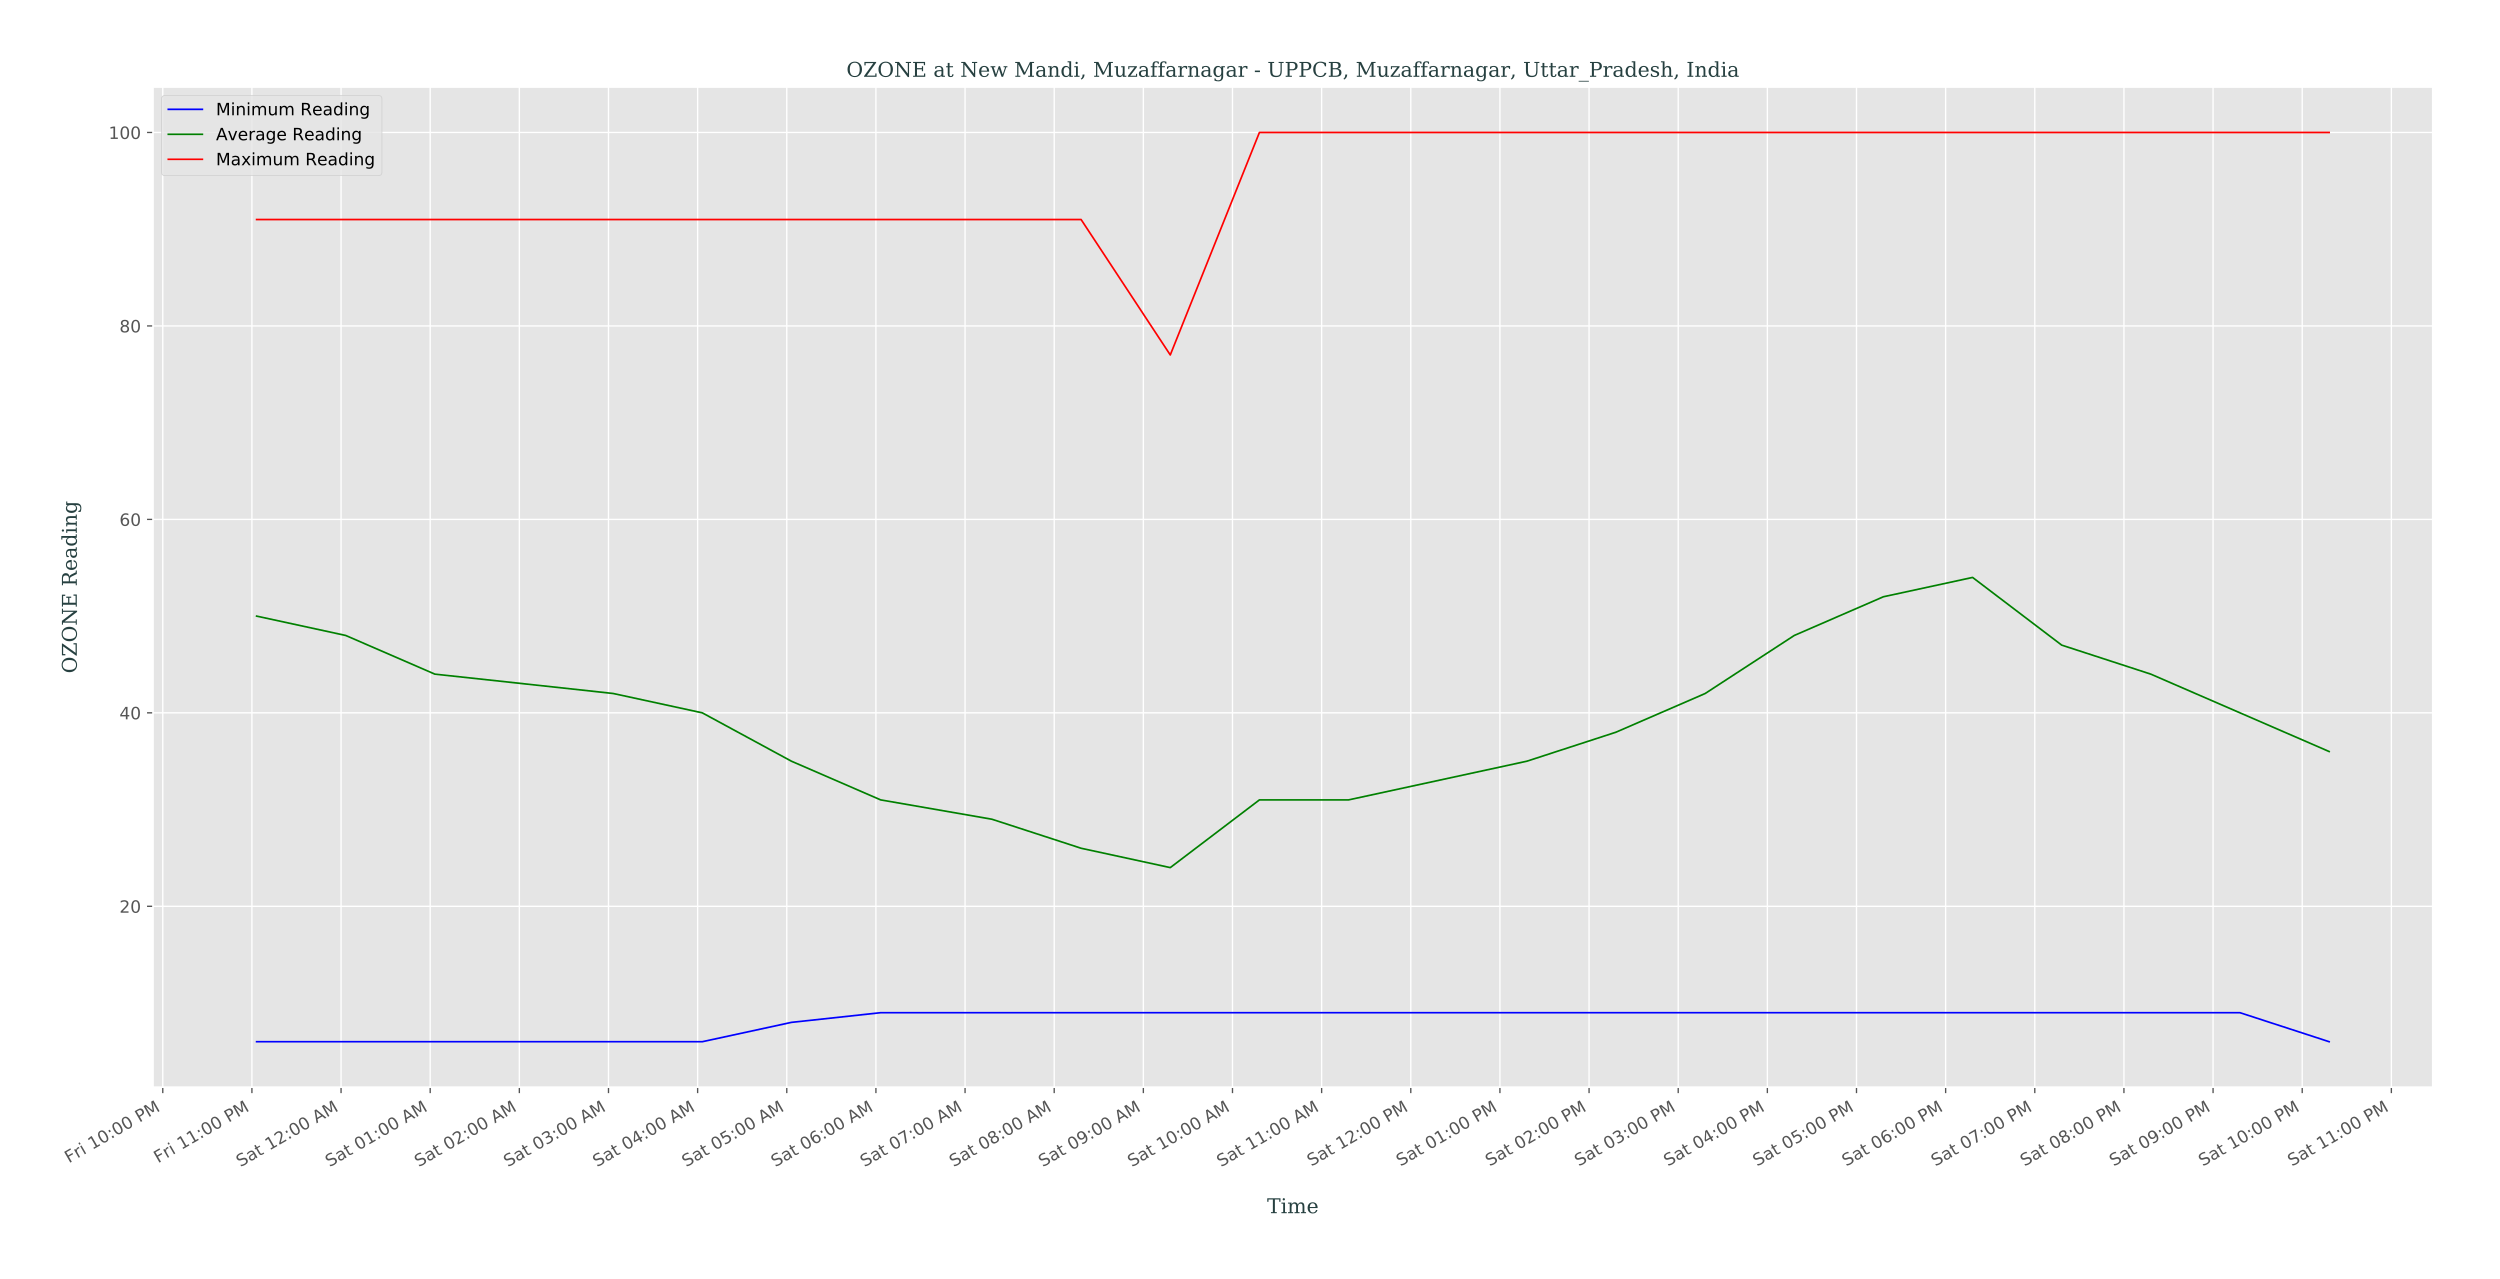 <?xml version="1.0" encoding="utf-8" standalone="no"?>
<!DOCTYPE svg PUBLIC "-//W3C//DTD SVG 1.1//EN"
  "http://www.w3.org/Graphics/SVG/1.1/DTD/svg11.dtd">
<!-- Created with matplotlib (http://matplotlib.org/) -->
<svg height="751.154pt" version="1.1" viewBox="0 0 1468.572 751.154" width="1468.572pt" xmlns="http://www.w3.org/2000/svg" xmlns:xlink="http://www.w3.org/1999/xlink">
 <defs>
  <style type="text/css">
*{stroke-linecap:butt;stroke-linejoin:round;}
  </style>
 </defs>
 <g id="figure_1">
  <g id="patch_1">
   <path d="M 0 751.154 
L 1468.572 751.154 
L 1468.572 0 
L 0 0 
z
" style="fill:#ffffff;"/>
  </g>
  <g id="axes_1">
   <g id="patch_2">
    <path d="M 89.872 638.638 
L 1429.072 638.638 
L 1429.072 51.118 
L 89.872 51.118 
z
" style="fill:#e5e5e5;"/>
   </g>
   <g id="matplotlib.axis_1">
    <g id="xtick_1">
     <g id="line2d_1">
      <path clip-path="url(#p93fa7d142b)" d="M 95.615 638.638 
L 95.615 51.118 
" style="fill:none;stroke:#ffffff;stroke-linecap:square;stroke-width:0.8;"/>
     </g>
     <g id="line2d_2">
      <defs>
       <path d="M 0 0 
L 0 3.5 
" id="ma96df31f44" style="stroke:#555555;stroke-width:0.8;"/>
      </defs>
      <g>
       <use style="fill:#555555;stroke:#555555;stroke-width:0.8;" x="95.615" xlink:href="#ma96df31f44" y="638.638"/>
      </g>
     </g>
     <g id="text_1">
      <!-- Fri 10:00 PM -->
      <defs>
       <path d="M 9.812 72.906 
L 51.703 72.906 
L 51.703 64.594 
L 19.672 64.594 
L 19.672 43.109 
L 48.578 43.109 
L 48.578 34.812 
L 19.672 34.812 
L 19.672 0 
L 9.812 0 
z
" id="DejaVuSans-46"/>
       <path d="M 41.109 46.297 
Q 39.594 47.172 37.812 47.578 
Q 36.031 48 33.891 48 
Q 26.266 48 22.188 43.047 
Q 18.109 38.094 18.109 28.812 
L 18.109 0 
L 9.078 0 
L 9.078 54.688 
L 18.109 54.688 
L 18.109 46.188 
Q 20.953 51.172 25.484 53.578 
Q 30.031 56 36.531 56 
Q 37.453 56 38.578 55.875 
Q 39.703 55.766 41.062 55.516 
z
" id="DejaVuSans-72"/>
       <path d="M 9.422 54.688 
L 18.406 54.688 
L 18.406 0 
L 9.422 0 
z
M 9.422 75.984 
L 18.406 75.984 
L 18.406 64.594 
L 9.422 64.594 
z
" id="DejaVuSans-69"/>
       <path id="DejaVuSans-20"/>
       <path d="M 12.406 8.297 
L 28.516 8.297 
L 28.516 63.922 
L 10.984 60.406 
L 10.984 69.391 
L 28.422 72.906 
L 38.281 72.906 
L 38.281 8.297 
L 54.391 8.297 
L 54.391 0 
L 12.406 0 
z
" id="DejaVuSans-31"/>
       <path d="M 31.781 66.406 
Q 24.172 66.406 20.328 58.906 
Q 16.5 51.422 16.5 36.375 
Q 16.5 21.391 20.328 13.891 
Q 24.172 6.391 31.781 6.391 
Q 39.453 6.391 43.281 13.891 
Q 47.125 21.391 47.125 36.375 
Q 47.125 51.422 43.281 58.906 
Q 39.453 66.406 31.781 66.406 
z
M 31.781 74.219 
Q 44.047 74.219 50.516 64.516 
Q 56.984 54.828 56.984 36.375 
Q 56.984 17.969 50.516 8.266 
Q 44.047 -1.422 31.781 -1.422 
Q 19.531 -1.422 13.062 8.266 
Q 6.594 17.969 6.594 36.375 
Q 6.594 54.828 13.062 64.516 
Q 19.531 74.219 31.781 74.219 
z
" id="DejaVuSans-30"/>
       <path d="M 11.719 12.406 
L 22.016 12.406 
L 22.016 0 
L 11.719 0 
z
M 11.719 51.703 
L 22.016 51.703 
L 22.016 39.312 
L 11.719 39.312 
z
" id="DejaVuSans-3a"/>
       <path d="M 19.672 64.797 
L 19.672 37.406 
L 32.078 37.406 
Q 38.969 37.406 42.719 40.969 
Q 46.484 44.531 46.484 51.125 
Q 46.484 57.672 42.719 61.234 
Q 38.969 64.797 32.078 64.797 
z
M 9.812 72.906 
L 32.078 72.906 
Q 44.344 72.906 50.609 67.359 
Q 56.891 61.812 56.891 51.125 
Q 56.891 40.328 50.609 34.812 
Q 44.344 29.297 32.078 29.297 
L 19.672 29.297 
L 19.672 0 
L 9.812 0 
z
" id="DejaVuSans-50"/>
       <path d="M 9.812 72.906 
L 24.516 72.906 
L 43.109 23.297 
L 61.812 72.906 
L 76.516 72.906 
L 76.516 0 
L 66.891 0 
L 66.891 64.016 
L 48.094 14.016 
L 38.188 14.016 
L 19.391 64.016 
L 19.391 0 
L 9.812 0 
z
" id="DejaVuSans-4d"/>
      </defs>
      <g style="fill:#555555;" transform="translate(40.481 683.45)rotate(-30)scale(0.1 -0.1)">
       <use xlink:href="#DejaVuSans-46"/>
       <use x="57.41" xlink:href="#DejaVuSans-72"/>
       <use x="98.523" xlink:href="#DejaVuSans-69"/>
       <use x="126.307" xlink:href="#DejaVuSans-20"/>
       <use x="158.094" xlink:href="#DejaVuSans-31"/>
       <use x="221.717" xlink:href="#DejaVuSans-30"/>
       <use x="285.34" xlink:href="#DejaVuSans-3a"/>
       <use x="319.031" xlink:href="#DejaVuSans-30"/>
       <use x="382.654" xlink:href="#DejaVuSans-30"/>
       <use x="446.277" xlink:href="#DejaVuSans-20"/>
       <use x="478.064" xlink:href="#DejaVuSans-50"/>
       <use x="538.367" xlink:href="#DejaVuSans-4d"/>
      </g>
     </g>
    </g>
    <g id="xtick_2">
     <g id="line2d_3">
      <path clip-path="url(#p93fa7d142b)" d="M 147.981 638.638 
L 147.981 51.118 
" style="fill:none;stroke:#ffffff;stroke-linecap:square;stroke-width:0.8;"/>
     </g>
     <g id="line2d_4">
      <g>
       <use style="fill:#555555;stroke:#555555;stroke-width:0.8;" x="147.981" xlink:href="#ma96df31f44" y="638.638"/>
      </g>
     </g>
     <g id="text_2">
      <!-- Fri 11:00 PM -->
      <g style="fill:#555555;" transform="translate(92.847 683.45)rotate(-30)scale(0.1 -0.1)">
       <use xlink:href="#DejaVuSans-46"/>
       <use x="57.41" xlink:href="#DejaVuSans-72"/>
       <use x="98.523" xlink:href="#DejaVuSans-69"/>
       <use x="126.307" xlink:href="#DejaVuSans-20"/>
       <use x="158.094" xlink:href="#DejaVuSans-31"/>
       <use x="221.717" xlink:href="#DejaVuSans-31"/>
       <use x="285.34" xlink:href="#DejaVuSans-3a"/>
       <use x="319.031" xlink:href="#DejaVuSans-30"/>
       <use x="382.654" xlink:href="#DejaVuSans-30"/>
       <use x="446.277" xlink:href="#DejaVuSans-20"/>
       <use x="478.064" xlink:href="#DejaVuSans-50"/>
       <use x="538.367" xlink:href="#DejaVuSans-4d"/>
      </g>
     </g>
    </g>
    <g id="xtick_3">
     <g id="line2d_5">
      <path clip-path="url(#p93fa7d142b)" d="M 200.346 638.638 
L 200.346 51.118 
" style="fill:none;stroke:#ffffff;stroke-linecap:square;stroke-width:0.8;"/>
     </g>
     <g id="line2d_6">
      <g>
       <use style="fill:#555555;stroke:#555555;stroke-width:0.8;" x="200.346" xlink:href="#ma96df31f44" y="638.638"/>
      </g>
     </g>
     <g id="text_3">
      <!-- Sat 12:00 AM -->
      <defs>
       <path d="M 53.516 70.516 
L 53.516 60.891 
Q 47.906 63.578 42.922 64.891 
Q 37.938 66.219 33.297 66.219 
Q 25.25 66.219 20.875 63.094 
Q 16.5 59.969 16.5 54.203 
Q 16.5 49.359 19.406 46.891 
Q 22.312 44.438 30.422 42.922 
L 36.375 41.703 
Q 47.406 39.594 52.656 34.297 
Q 57.906 29 57.906 20.125 
Q 57.906 9.516 50.797 4.047 
Q 43.703 -1.422 29.984 -1.422 
Q 24.812 -1.422 18.969 -0.25 
Q 13.141 0.922 6.891 3.219 
L 6.891 13.375 
Q 12.891 10.016 18.656 8.297 
Q 24.422 6.594 29.984 6.594 
Q 38.422 6.594 43.016 9.906 
Q 47.609 13.234 47.609 19.391 
Q 47.609 24.75 44.312 27.781 
Q 41.016 30.812 33.5 32.328 
L 27.484 33.5 
Q 16.453 35.688 11.516 40.375 
Q 6.594 45.062 6.594 53.422 
Q 6.594 63.094 13.406 68.656 
Q 20.219 74.219 32.172 74.219 
Q 37.312 74.219 42.625 73.281 
Q 47.953 72.359 53.516 70.516 
z
" id="DejaVuSans-53"/>
       <path d="M 34.281 27.484 
Q 23.391 27.484 19.188 25 
Q 14.984 22.516 14.984 16.5 
Q 14.984 11.719 18.141 8.906 
Q 21.297 6.109 26.703 6.109 
Q 34.188 6.109 38.703 11.406 
Q 43.219 16.703 43.219 25.484 
L 43.219 27.484 
z
M 52.203 31.203 
L 52.203 0 
L 43.219 0 
L 43.219 8.297 
Q 40.141 3.328 35.547 0.953 
Q 30.953 -1.422 24.312 -1.422 
Q 15.922 -1.422 10.953 3.297 
Q 6 8.016 6 15.922 
Q 6 25.141 12.172 29.828 
Q 18.359 34.516 30.609 34.516 
L 43.219 34.516 
L 43.219 35.406 
Q 43.219 41.609 39.141 45 
Q 35.062 48.391 27.688 48.391 
Q 23 48.391 18.547 47.266 
Q 14.109 46.141 10.016 43.891 
L 10.016 52.203 
Q 14.938 54.109 19.578 55.047 
Q 24.219 56 28.609 56 
Q 40.484 56 46.344 49.844 
Q 52.203 43.703 52.203 31.203 
z
" id="DejaVuSans-61"/>
       <path d="M 18.312 70.219 
L 18.312 54.688 
L 36.812 54.688 
L 36.812 47.703 
L 18.312 47.703 
L 18.312 18.016 
Q 18.312 11.328 20.141 9.422 
Q 21.969 7.516 27.594 7.516 
L 36.812 7.516 
L 36.812 0 
L 27.594 0 
Q 17.188 0 13.234 3.875 
Q 9.281 7.766 9.281 18.016 
L 9.281 47.703 
L 2.688 47.703 
L 2.688 54.688 
L 9.281 54.688 
L 9.281 70.219 
z
" id="DejaVuSans-74"/>
       <path d="M 19.188 8.297 
L 53.609 8.297 
L 53.609 0 
L 7.328 0 
L 7.328 8.297 
Q 12.938 14.109 22.625 23.891 
Q 32.328 33.688 34.812 36.531 
Q 39.547 41.844 41.422 45.531 
Q 43.312 49.219 43.312 52.781 
Q 43.312 58.594 39.234 62.25 
Q 35.156 65.922 28.609 65.922 
Q 23.969 65.922 18.812 64.312 
Q 13.672 62.703 7.812 59.422 
L 7.812 69.391 
Q 13.766 71.781 18.938 73 
Q 24.125 74.219 28.422 74.219 
Q 39.75 74.219 46.484 68.547 
Q 53.219 62.891 53.219 53.422 
Q 53.219 48.922 51.531 44.891 
Q 49.859 40.875 45.406 35.406 
Q 44.188 33.984 37.641 27.219 
Q 31.109 20.453 19.188 8.297 
z
" id="DejaVuSans-32"/>
       <path d="M 34.188 63.188 
L 20.797 26.906 
L 47.609 26.906 
z
M 28.609 72.906 
L 39.797 72.906 
L 67.578 0 
L 57.328 0 
L 50.688 18.703 
L 17.828 18.703 
L 11.188 0 
L 0.781 0 
z
" id="DejaVuSans-41"/>
      </defs>
      <g style="fill:#555555;" transform="translate(141.248 685.739)rotate(-30)scale(0.1 -0.1)">
       <use xlink:href="#DejaVuSans-53"/>
       <use x="63.477" xlink:href="#DejaVuSans-61"/>
       <use x="124.756" xlink:href="#DejaVuSans-74"/>
       <use x="163.965" xlink:href="#DejaVuSans-20"/>
       <use x="195.752" xlink:href="#DejaVuSans-31"/>
       <use x="259.375" xlink:href="#DejaVuSans-32"/>
       <use x="322.998" xlink:href="#DejaVuSans-3a"/>
       <use x="356.689" xlink:href="#DejaVuSans-30"/>
       <use x="420.312" xlink:href="#DejaVuSans-30"/>
       <use x="483.936" xlink:href="#DejaVuSans-20"/>
       <use x="515.723" xlink:href="#DejaVuSans-41"/>
       <use x="584.131" xlink:href="#DejaVuSans-4d"/>
      </g>
     </g>
    </g>
    <g id="xtick_4">
     <g id="line2d_7">
      <path clip-path="url(#p93fa7d142b)" d="M 252.712 638.638 
L 252.712 51.118 
" style="fill:none;stroke:#ffffff;stroke-linecap:square;stroke-width:0.8;"/>
     </g>
     <g id="line2d_8">
      <g>
       <use style="fill:#555555;stroke:#555555;stroke-width:0.8;" x="252.712" xlink:href="#ma96df31f44" y="638.638"/>
      </g>
     </g>
     <g id="text_4">
      <!-- Sat 01:00 AM -->
      <g style="fill:#555555;" transform="translate(193.613 685.739)rotate(-30)scale(0.1 -0.1)">
       <use xlink:href="#DejaVuSans-53"/>
       <use x="63.477" xlink:href="#DejaVuSans-61"/>
       <use x="124.756" xlink:href="#DejaVuSans-74"/>
       <use x="163.965" xlink:href="#DejaVuSans-20"/>
       <use x="195.752" xlink:href="#DejaVuSans-30"/>
       <use x="259.375" xlink:href="#DejaVuSans-31"/>
       <use x="322.998" xlink:href="#DejaVuSans-3a"/>
       <use x="356.689" xlink:href="#DejaVuSans-30"/>
       <use x="420.312" xlink:href="#DejaVuSans-30"/>
       <use x="483.936" xlink:href="#DejaVuSans-20"/>
       <use x="515.723" xlink:href="#DejaVuSans-41"/>
       <use x="584.131" xlink:href="#DejaVuSans-4d"/>
      </g>
     </g>
    </g>
    <g id="xtick_5">
     <g id="line2d_9">
      <path clip-path="url(#p93fa7d142b)" d="M 305.077 638.638 
L 305.077 51.118 
" style="fill:none;stroke:#ffffff;stroke-linecap:square;stroke-width:0.8;"/>
     </g>
     <g id="line2d_10">
      <g>
       <use style="fill:#555555;stroke:#555555;stroke-width:0.8;" x="305.077" xlink:href="#ma96df31f44" y="638.638"/>
      </g>
     </g>
     <g id="text_5">
      <!-- Sat 02:00 AM -->
      <g style="fill:#555555;" transform="translate(245.979 685.739)rotate(-30)scale(0.1 -0.1)">
       <use xlink:href="#DejaVuSans-53"/>
       <use x="63.477" xlink:href="#DejaVuSans-61"/>
       <use x="124.756" xlink:href="#DejaVuSans-74"/>
       <use x="163.965" xlink:href="#DejaVuSans-20"/>
       <use x="195.752" xlink:href="#DejaVuSans-30"/>
       <use x="259.375" xlink:href="#DejaVuSans-32"/>
       <use x="322.998" xlink:href="#DejaVuSans-3a"/>
       <use x="356.689" xlink:href="#DejaVuSans-30"/>
       <use x="420.312" xlink:href="#DejaVuSans-30"/>
       <use x="483.936" xlink:href="#DejaVuSans-20"/>
       <use x="515.723" xlink:href="#DejaVuSans-41"/>
       <use x="584.131" xlink:href="#DejaVuSans-4d"/>
      </g>
     </g>
    </g>
    <g id="xtick_6">
     <g id="line2d_11">
      <path clip-path="url(#p93fa7d142b)" d="M 357.443 638.638 
L 357.443 51.118 
" style="fill:none;stroke:#ffffff;stroke-linecap:square;stroke-width:0.8;"/>
     </g>
     <g id="line2d_12">
      <g>
       <use style="fill:#555555;stroke:#555555;stroke-width:0.8;" x="357.443" xlink:href="#ma96df31f44" y="638.638"/>
      </g>
     </g>
     <g id="text_6">
      <!-- Sat 03:00 AM -->
      <defs>
       <path d="M 40.578 39.312 
Q 47.656 37.797 51.625 33 
Q 55.609 28.219 55.609 21.188 
Q 55.609 10.406 48.188 4.484 
Q 40.766 -1.422 27.094 -1.422 
Q 22.516 -1.422 17.656 -0.516 
Q 12.797 0.391 7.625 2.203 
L 7.625 11.719 
Q 11.719 9.328 16.594 8.109 
Q 21.484 6.891 26.812 6.891 
Q 36.078 6.891 40.938 10.547 
Q 45.797 14.203 45.797 21.188 
Q 45.797 27.641 41.281 31.266 
Q 36.766 34.906 28.719 34.906 
L 20.219 34.906 
L 20.219 43.016 
L 29.109 43.016 
Q 36.375 43.016 40.234 45.922 
Q 44.094 48.828 44.094 54.297 
Q 44.094 59.906 40.109 62.906 
Q 36.141 65.922 28.719 65.922 
Q 24.656 65.922 20.016 65.031 
Q 15.375 64.156 9.812 62.312 
L 9.812 71.094 
Q 15.438 72.656 20.344 73.438 
Q 25.25 74.219 29.594 74.219 
Q 40.828 74.219 47.359 69.109 
Q 53.906 64.016 53.906 55.328 
Q 53.906 49.266 50.438 45.094 
Q 46.969 40.922 40.578 39.312 
z
" id="DejaVuSans-33"/>
      </defs>
      <g style="fill:#555555;" transform="translate(298.344 685.739)rotate(-30)scale(0.1 -0.1)">
       <use xlink:href="#DejaVuSans-53"/>
       <use x="63.477" xlink:href="#DejaVuSans-61"/>
       <use x="124.756" xlink:href="#DejaVuSans-74"/>
       <use x="163.965" xlink:href="#DejaVuSans-20"/>
       <use x="195.752" xlink:href="#DejaVuSans-30"/>
       <use x="259.375" xlink:href="#DejaVuSans-33"/>
       <use x="322.998" xlink:href="#DejaVuSans-3a"/>
       <use x="356.689" xlink:href="#DejaVuSans-30"/>
       <use x="420.312" xlink:href="#DejaVuSans-30"/>
       <use x="483.936" xlink:href="#DejaVuSans-20"/>
       <use x="515.723" xlink:href="#DejaVuSans-41"/>
       <use x="584.131" xlink:href="#DejaVuSans-4d"/>
      </g>
     </g>
    </g>
    <g id="xtick_7">
     <g id="line2d_13">
      <path clip-path="url(#p93fa7d142b)" d="M 409.808 638.638 
L 409.808 51.118 
" style="fill:none;stroke:#ffffff;stroke-linecap:square;stroke-width:0.8;"/>
     </g>
     <g id="line2d_14">
      <g>
       <use style="fill:#555555;stroke:#555555;stroke-width:0.8;" x="409.808" xlink:href="#ma96df31f44" y="638.638"/>
      </g>
     </g>
     <g id="text_7">
      <!-- Sat 04:00 AM -->
      <defs>
       <path d="M 37.797 64.312 
L 12.891 25.391 
L 37.797 25.391 
z
M 35.203 72.906 
L 47.609 72.906 
L 47.609 25.391 
L 58.016 25.391 
L 58.016 17.188 
L 47.609 17.188 
L 47.609 0 
L 37.797 0 
L 37.797 17.188 
L 4.891 17.188 
L 4.891 26.703 
z
" id="DejaVuSans-34"/>
      </defs>
      <g style="fill:#555555;" transform="translate(350.71 685.739)rotate(-30)scale(0.1 -0.1)">
       <use xlink:href="#DejaVuSans-53"/>
       <use x="63.477" xlink:href="#DejaVuSans-61"/>
       <use x="124.756" xlink:href="#DejaVuSans-74"/>
       <use x="163.965" xlink:href="#DejaVuSans-20"/>
       <use x="195.752" xlink:href="#DejaVuSans-30"/>
       <use x="259.375" xlink:href="#DejaVuSans-34"/>
       <use x="322.998" xlink:href="#DejaVuSans-3a"/>
       <use x="356.689" xlink:href="#DejaVuSans-30"/>
       <use x="420.312" xlink:href="#DejaVuSans-30"/>
       <use x="483.936" xlink:href="#DejaVuSans-20"/>
       <use x="515.723" xlink:href="#DejaVuSans-41"/>
       <use x="584.131" xlink:href="#DejaVuSans-4d"/>
      </g>
     </g>
    </g>
    <g id="xtick_8">
     <g id="line2d_15">
      <path clip-path="url(#p93fa7d142b)" d="M 462.174 638.638 
L 462.174 51.118 
" style="fill:none;stroke:#ffffff;stroke-linecap:square;stroke-width:0.8;"/>
     </g>
     <g id="line2d_16">
      <g>
       <use style="fill:#555555;stroke:#555555;stroke-width:0.8;" x="462.174" xlink:href="#ma96df31f44" y="638.638"/>
      </g>
     </g>
     <g id="text_8">
      <!-- Sat 05:00 AM -->
      <defs>
       <path d="M 10.797 72.906 
L 49.516 72.906 
L 49.516 64.594 
L 19.828 64.594 
L 19.828 46.734 
Q 21.969 47.469 24.109 47.828 
Q 26.266 48.188 28.422 48.188 
Q 40.625 48.188 47.75 41.5 
Q 54.891 34.812 54.891 23.391 
Q 54.891 11.625 47.562 5.094 
Q 40.234 -1.422 26.906 -1.422 
Q 22.312 -1.422 17.547 -0.641 
Q 12.797 0.141 7.719 1.703 
L 7.719 11.625 
Q 12.109 9.234 16.797 8.062 
Q 21.484 6.891 26.703 6.891 
Q 35.156 6.891 40.078 11.328 
Q 45.016 15.766 45.016 23.391 
Q 45.016 31 40.078 35.438 
Q 35.156 39.891 26.703 39.891 
Q 22.75 39.891 18.812 39.016 
Q 14.891 38.141 10.797 36.281 
z
" id="DejaVuSans-35"/>
      </defs>
      <g style="fill:#555555;" transform="translate(403.075 685.739)rotate(-30)scale(0.1 -0.1)">
       <use xlink:href="#DejaVuSans-53"/>
       <use x="63.477" xlink:href="#DejaVuSans-61"/>
       <use x="124.756" xlink:href="#DejaVuSans-74"/>
       <use x="163.965" xlink:href="#DejaVuSans-20"/>
       <use x="195.752" xlink:href="#DejaVuSans-30"/>
       <use x="259.375" xlink:href="#DejaVuSans-35"/>
       <use x="322.998" xlink:href="#DejaVuSans-3a"/>
       <use x="356.689" xlink:href="#DejaVuSans-30"/>
       <use x="420.312" xlink:href="#DejaVuSans-30"/>
       <use x="483.936" xlink:href="#DejaVuSans-20"/>
       <use x="515.723" xlink:href="#DejaVuSans-41"/>
       <use x="584.131" xlink:href="#DejaVuSans-4d"/>
      </g>
     </g>
    </g>
    <g id="xtick_9">
     <g id="line2d_17">
      <path clip-path="url(#p93fa7d142b)" d="M 514.539 638.638 
L 514.539 51.118 
" style="fill:none;stroke:#ffffff;stroke-linecap:square;stroke-width:0.8;"/>
     </g>
     <g id="line2d_18">
      <g>
       <use style="fill:#555555;stroke:#555555;stroke-width:0.8;" x="514.539" xlink:href="#ma96df31f44" y="638.638"/>
      </g>
     </g>
     <g id="text_9">
      <!-- Sat 06:00 AM -->
      <defs>
       <path d="M 33.016 40.375 
Q 26.375 40.375 22.484 35.828 
Q 18.609 31.297 18.609 23.391 
Q 18.609 15.531 22.484 10.953 
Q 26.375 6.391 33.016 6.391 
Q 39.656 6.391 43.531 10.953 
Q 47.406 15.531 47.406 23.391 
Q 47.406 31.297 43.531 35.828 
Q 39.656 40.375 33.016 40.375 
z
M 52.594 71.297 
L 52.594 62.312 
Q 48.875 64.062 45.094 64.984 
Q 41.312 65.922 37.594 65.922 
Q 27.828 65.922 22.672 59.328 
Q 17.531 52.734 16.797 39.406 
Q 19.672 43.656 24.016 45.922 
Q 28.375 48.188 33.594 48.188 
Q 44.578 48.188 50.953 41.516 
Q 57.328 34.859 57.328 23.391 
Q 57.328 12.156 50.688 5.359 
Q 44.047 -1.422 33.016 -1.422 
Q 20.359 -1.422 13.672 8.266 
Q 6.984 17.969 6.984 36.375 
Q 6.984 53.656 15.188 63.938 
Q 23.391 74.219 37.203 74.219 
Q 40.922 74.219 44.703 73.484 
Q 48.484 72.75 52.594 71.297 
z
" id="DejaVuSans-36"/>
      </defs>
      <g style="fill:#555555;" transform="translate(455.441 685.739)rotate(-30)scale(0.1 -0.1)">
       <use xlink:href="#DejaVuSans-53"/>
       <use x="63.477" xlink:href="#DejaVuSans-61"/>
       <use x="124.756" xlink:href="#DejaVuSans-74"/>
       <use x="163.965" xlink:href="#DejaVuSans-20"/>
       <use x="195.752" xlink:href="#DejaVuSans-30"/>
       <use x="259.375" xlink:href="#DejaVuSans-36"/>
       <use x="322.998" xlink:href="#DejaVuSans-3a"/>
       <use x="356.689" xlink:href="#DejaVuSans-30"/>
       <use x="420.312" xlink:href="#DejaVuSans-30"/>
       <use x="483.936" xlink:href="#DejaVuSans-20"/>
       <use x="515.723" xlink:href="#DejaVuSans-41"/>
       <use x="584.131" xlink:href="#DejaVuSans-4d"/>
      </g>
     </g>
    </g>
    <g id="xtick_10">
     <g id="line2d_19">
      <path clip-path="url(#p93fa7d142b)" d="M 566.905 638.638 
L 566.905 51.118 
" style="fill:none;stroke:#ffffff;stroke-linecap:square;stroke-width:0.8;"/>
     </g>
     <g id="line2d_20">
      <g>
       <use style="fill:#555555;stroke:#555555;stroke-width:0.8;" x="566.905" xlink:href="#ma96df31f44" y="638.638"/>
      </g>
     </g>
     <g id="text_10">
      <!-- Sat 07:00 AM -->
      <defs>
       <path d="M 8.203 72.906 
L 55.078 72.906 
L 55.078 68.703 
L 28.609 0 
L 18.312 0 
L 43.219 64.594 
L 8.203 64.594 
z
" id="DejaVuSans-37"/>
      </defs>
      <g style="fill:#555555;" transform="translate(507.806 685.739)rotate(-30)scale(0.1 -0.1)">
       <use xlink:href="#DejaVuSans-53"/>
       <use x="63.477" xlink:href="#DejaVuSans-61"/>
       <use x="124.756" xlink:href="#DejaVuSans-74"/>
       <use x="163.965" xlink:href="#DejaVuSans-20"/>
       <use x="195.752" xlink:href="#DejaVuSans-30"/>
       <use x="259.375" xlink:href="#DejaVuSans-37"/>
       <use x="322.998" xlink:href="#DejaVuSans-3a"/>
       <use x="356.689" xlink:href="#DejaVuSans-30"/>
       <use x="420.312" xlink:href="#DejaVuSans-30"/>
       <use x="483.936" xlink:href="#DejaVuSans-20"/>
       <use x="515.723" xlink:href="#DejaVuSans-41"/>
       <use x="584.131" xlink:href="#DejaVuSans-4d"/>
      </g>
     </g>
    </g>
    <g id="xtick_11">
     <g id="line2d_21">
      <path clip-path="url(#p93fa7d142b)" d="M 619.27 638.638 
L 619.27 51.118 
" style="fill:none;stroke:#ffffff;stroke-linecap:square;stroke-width:0.8;"/>
     </g>
     <g id="line2d_22">
      <g>
       <use style="fill:#555555;stroke:#555555;stroke-width:0.8;" x="619.27" xlink:href="#ma96df31f44" y="638.638"/>
      </g>
     </g>
     <g id="text_11">
      <!-- Sat 08:00 AM -->
      <defs>
       <path d="M 31.781 34.625 
Q 24.75 34.625 20.719 30.859 
Q 16.703 27.094 16.703 20.516 
Q 16.703 13.922 20.719 10.156 
Q 24.75 6.391 31.781 6.391 
Q 38.812 6.391 42.859 10.172 
Q 46.922 13.969 46.922 20.516 
Q 46.922 27.094 42.891 30.859 
Q 38.875 34.625 31.781 34.625 
z
M 21.922 38.812 
Q 15.578 40.375 12.031 44.719 
Q 8.5 49.078 8.5 55.328 
Q 8.5 64.062 14.719 69.141 
Q 20.953 74.219 31.781 74.219 
Q 42.672 74.219 48.875 69.141 
Q 55.078 64.062 55.078 55.328 
Q 55.078 49.078 51.531 44.719 
Q 48 40.375 41.703 38.812 
Q 48.828 37.156 52.797 32.312 
Q 56.781 27.484 56.781 20.516 
Q 56.781 9.906 50.312 4.234 
Q 43.844 -1.422 31.781 -1.422 
Q 19.734 -1.422 13.25 4.234 
Q 6.781 9.906 6.781 20.516 
Q 6.781 27.484 10.781 32.312 
Q 14.797 37.156 21.922 38.812 
z
M 18.312 54.391 
Q 18.312 48.734 21.844 45.562 
Q 25.391 42.391 31.781 42.391 
Q 38.141 42.391 41.719 45.562 
Q 45.312 48.734 45.312 54.391 
Q 45.312 60.062 41.719 63.234 
Q 38.141 66.406 31.781 66.406 
Q 25.391 66.406 21.844 63.234 
Q 18.312 60.062 18.312 54.391 
z
" id="DejaVuSans-38"/>
      </defs>
      <g style="fill:#555555;" transform="translate(560.172 685.739)rotate(-30)scale(0.1 -0.1)">
       <use xlink:href="#DejaVuSans-53"/>
       <use x="63.477" xlink:href="#DejaVuSans-61"/>
       <use x="124.756" xlink:href="#DejaVuSans-74"/>
       <use x="163.965" xlink:href="#DejaVuSans-20"/>
       <use x="195.752" xlink:href="#DejaVuSans-30"/>
       <use x="259.375" xlink:href="#DejaVuSans-38"/>
       <use x="322.998" xlink:href="#DejaVuSans-3a"/>
       <use x="356.689" xlink:href="#DejaVuSans-30"/>
       <use x="420.312" xlink:href="#DejaVuSans-30"/>
       <use x="483.936" xlink:href="#DejaVuSans-20"/>
       <use x="515.723" xlink:href="#DejaVuSans-41"/>
       <use x="584.131" xlink:href="#DejaVuSans-4d"/>
      </g>
     </g>
    </g>
    <g id="xtick_12">
     <g id="line2d_23">
      <path clip-path="url(#p93fa7d142b)" d="M 671.636 638.638 
L 671.636 51.118 
" style="fill:none;stroke:#ffffff;stroke-linecap:square;stroke-width:0.8;"/>
     </g>
     <g id="line2d_24">
      <g>
       <use style="fill:#555555;stroke:#555555;stroke-width:0.8;" x="671.636" xlink:href="#ma96df31f44" y="638.638"/>
      </g>
     </g>
     <g id="text_12">
      <!-- Sat 09:00 AM -->
      <defs>
       <path d="M 10.984 1.516 
L 10.984 10.5 
Q 14.703 8.734 18.5 7.812 
Q 22.312 6.891 25.984 6.891 
Q 35.75 6.891 40.891 13.453 
Q 46.047 20.016 46.781 33.406 
Q 43.953 29.203 39.594 26.953 
Q 35.25 24.703 29.984 24.703 
Q 19.047 24.703 12.672 31.312 
Q 6.297 37.938 6.297 49.422 
Q 6.297 60.641 12.938 67.422 
Q 19.578 74.219 30.609 74.219 
Q 43.266 74.219 49.922 64.516 
Q 56.594 54.828 56.594 36.375 
Q 56.594 19.141 48.406 8.859 
Q 40.234 -1.422 26.422 -1.422 
Q 22.703 -1.422 18.891 -0.688 
Q 15.094 0.047 10.984 1.516 
z
M 30.609 32.422 
Q 37.25 32.422 41.125 36.953 
Q 45.016 41.5 45.016 49.422 
Q 45.016 57.281 41.125 61.844 
Q 37.25 66.406 30.609 66.406 
Q 23.969 66.406 20.094 61.844 
Q 16.219 57.281 16.219 49.422 
Q 16.219 41.5 20.094 36.953 
Q 23.969 32.422 30.609 32.422 
z
" id="DejaVuSans-39"/>
      </defs>
      <g style="fill:#555555;" transform="translate(612.537 685.739)rotate(-30)scale(0.1 -0.1)">
       <use xlink:href="#DejaVuSans-53"/>
       <use x="63.477" xlink:href="#DejaVuSans-61"/>
       <use x="124.756" xlink:href="#DejaVuSans-74"/>
       <use x="163.965" xlink:href="#DejaVuSans-20"/>
       <use x="195.752" xlink:href="#DejaVuSans-30"/>
       <use x="259.375" xlink:href="#DejaVuSans-39"/>
       <use x="322.998" xlink:href="#DejaVuSans-3a"/>
       <use x="356.689" xlink:href="#DejaVuSans-30"/>
       <use x="420.312" xlink:href="#DejaVuSans-30"/>
       <use x="483.936" xlink:href="#DejaVuSans-20"/>
       <use x="515.723" xlink:href="#DejaVuSans-41"/>
       <use x="584.131" xlink:href="#DejaVuSans-4d"/>
      </g>
     </g>
    </g>
    <g id="xtick_13">
     <g id="line2d_25">
      <path clip-path="url(#p93fa7d142b)" d="M 724.002 638.638 
L 724.002 51.118 
" style="fill:none;stroke:#ffffff;stroke-linecap:square;stroke-width:0.8;"/>
     </g>
     <g id="line2d_26">
      <g>
       <use style="fill:#555555;stroke:#555555;stroke-width:0.8;" x="724.002" xlink:href="#ma96df31f44" y="638.638"/>
      </g>
     </g>
     <g id="text_13">
      <!-- Sat 10:00 AM -->
      <g style="fill:#555555;" transform="translate(664.903 685.739)rotate(-30)scale(0.1 -0.1)">
       <use xlink:href="#DejaVuSans-53"/>
       <use x="63.477" xlink:href="#DejaVuSans-61"/>
       <use x="124.756" xlink:href="#DejaVuSans-74"/>
       <use x="163.965" xlink:href="#DejaVuSans-20"/>
       <use x="195.752" xlink:href="#DejaVuSans-31"/>
       <use x="259.375" xlink:href="#DejaVuSans-30"/>
       <use x="322.998" xlink:href="#DejaVuSans-3a"/>
       <use x="356.689" xlink:href="#DejaVuSans-30"/>
       <use x="420.312" xlink:href="#DejaVuSans-30"/>
       <use x="483.936" xlink:href="#DejaVuSans-20"/>
       <use x="515.723" xlink:href="#DejaVuSans-41"/>
       <use x="584.131" xlink:href="#DejaVuSans-4d"/>
      </g>
     </g>
    </g>
    <g id="xtick_14">
     <g id="line2d_27">
      <path clip-path="url(#p93fa7d142b)" d="M 776.367 638.638 
L 776.367 51.118 
" style="fill:none;stroke:#ffffff;stroke-linecap:square;stroke-width:0.8;"/>
     </g>
     <g id="line2d_28">
      <g>
       <use style="fill:#555555;stroke:#555555;stroke-width:0.8;" x="776.367" xlink:href="#ma96df31f44" y="638.638"/>
      </g>
     </g>
     <g id="text_14">
      <!-- Sat 11:00 AM -->
      <g style="fill:#555555;" transform="translate(717.268 685.739)rotate(-30)scale(0.1 -0.1)">
       <use xlink:href="#DejaVuSans-53"/>
       <use x="63.477" xlink:href="#DejaVuSans-61"/>
       <use x="124.756" xlink:href="#DejaVuSans-74"/>
       <use x="163.965" xlink:href="#DejaVuSans-20"/>
       <use x="195.752" xlink:href="#DejaVuSans-31"/>
       <use x="259.375" xlink:href="#DejaVuSans-31"/>
       <use x="322.998" xlink:href="#DejaVuSans-3a"/>
       <use x="356.689" xlink:href="#DejaVuSans-30"/>
       <use x="420.312" xlink:href="#DejaVuSans-30"/>
       <use x="483.936" xlink:href="#DejaVuSans-20"/>
       <use x="515.723" xlink:href="#DejaVuSans-41"/>
       <use x="584.131" xlink:href="#DejaVuSans-4d"/>
      </g>
     </g>
    </g>
    <g id="xtick_15">
     <g id="line2d_29">
      <path clip-path="url(#p93fa7d142b)" d="M 828.733 638.638 
L 828.733 51.118 
" style="fill:none;stroke:#ffffff;stroke-linecap:square;stroke-width:0.8;"/>
     </g>
     <g id="line2d_30">
      <g>
       <use style="fill:#555555;stroke:#555555;stroke-width:0.8;" x="828.733" xlink:href="#ma96df31f44" y="638.638"/>
      </g>
     </g>
     <g id="text_15">
      <!-- Sat 12:00 PM -->
      <g style="fill:#555555;" transform="translate(770.336 685.333)rotate(-30)scale(0.1 -0.1)">
       <use xlink:href="#DejaVuSans-53"/>
       <use x="63.477" xlink:href="#DejaVuSans-61"/>
       <use x="124.756" xlink:href="#DejaVuSans-74"/>
       <use x="163.965" xlink:href="#DejaVuSans-20"/>
       <use x="195.752" xlink:href="#DejaVuSans-31"/>
       <use x="259.375" xlink:href="#DejaVuSans-32"/>
       <use x="322.998" xlink:href="#DejaVuSans-3a"/>
       <use x="356.689" xlink:href="#DejaVuSans-30"/>
       <use x="420.312" xlink:href="#DejaVuSans-30"/>
       <use x="483.936" xlink:href="#DejaVuSans-20"/>
       <use x="515.723" xlink:href="#DejaVuSans-50"/>
       <use x="576.025" xlink:href="#DejaVuSans-4d"/>
      </g>
     </g>
    </g>
    <g id="xtick_16">
     <g id="line2d_31">
      <path clip-path="url(#p93fa7d142b)" d="M 881.098 638.638 
L 881.098 51.118 
" style="fill:none;stroke:#ffffff;stroke-linecap:square;stroke-width:0.8;"/>
     </g>
     <g id="line2d_32">
      <g>
       <use style="fill:#555555;stroke:#555555;stroke-width:0.8;" x="881.098" xlink:href="#ma96df31f44" y="638.638"/>
      </g>
     </g>
     <g id="text_16">
      <!-- Sat 01:00 PM -->
      <g style="fill:#555555;" transform="translate(822.702 685.333)rotate(-30)scale(0.1 -0.1)">
       <use xlink:href="#DejaVuSans-53"/>
       <use x="63.477" xlink:href="#DejaVuSans-61"/>
       <use x="124.756" xlink:href="#DejaVuSans-74"/>
       <use x="163.965" xlink:href="#DejaVuSans-20"/>
       <use x="195.752" xlink:href="#DejaVuSans-30"/>
       <use x="259.375" xlink:href="#DejaVuSans-31"/>
       <use x="322.998" xlink:href="#DejaVuSans-3a"/>
       <use x="356.689" xlink:href="#DejaVuSans-30"/>
       <use x="420.312" xlink:href="#DejaVuSans-30"/>
       <use x="483.936" xlink:href="#DejaVuSans-20"/>
       <use x="515.723" xlink:href="#DejaVuSans-50"/>
       <use x="576.025" xlink:href="#DejaVuSans-4d"/>
      </g>
     </g>
    </g>
    <g id="xtick_17">
     <g id="line2d_33">
      <path clip-path="url(#p93fa7d142b)" d="M 933.464 638.638 
L 933.464 51.118 
" style="fill:none;stroke:#ffffff;stroke-linecap:square;stroke-width:0.8;"/>
     </g>
     <g id="line2d_34">
      <g>
       <use style="fill:#555555;stroke:#555555;stroke-width:0.8;" x="933.464" xlink:href="#ma96df31f44" y="638.638"/>
      </g>
     </g>
     <g id="text_17">
      <!-- Sat 02:00 PM -->
      <g style="fill:#555555;" transform="translate(875.067 685.333)rotate(-30)scale(0.1 -0.1)">
       <use xlink:href="#DejaVuSans-53"/>
       <use x="63.477" xlink:href="#DejaVuSans-61"/>
       <use x="124.756" xlink:href="#DejaVuSans-74"/>
       <use x="163.965" xlink:href="#DejaVuSans-20"/>
       <use x="195.752" xlink:href="#DejaVuSans-30"/>
       <use x="259.375" xlink:href="#DejaVuSans-32"/>
       <use x="322.998" xlink:href="#DejaVuSans-3a"/>
       <use x="356.689" xlink:href="#DejaVuSans-30"/>
       <use x="420.312" xlink:href="#DejaVuSans-30"/>
       <use x="483.936" xlink:href="#DejaVuSans-20"/>
       <use x="515.723" xlink:href="#DejaVuSans-50"/>
       <use x="576.025" xlink:href="#DejaVuSans-4d"/>
      </g>
     </g>
    </g>
    <g id="xtick_18">
     <g id="line2d_35">
      <path clip-path="url(#p93fa7d142b)" d="M 985.829 638.638 
L 985.829 51.118 
" style="fill:none;stroke:#ffffff;stroke-linecap:square;stroke-width:0.8;"/>
     </g>
     <g id="line2d_36">
      <g>
       <use style="fill:#555555;stroke:#555555;stroke-width:0.8;" x="985.829" xlink:href="#ma96df31f44" y="638.638"/>
      </g>
     </g>
     <g id="text_18">
      <!-- Sat 03:00 PM -->
      <g style="fill:#555555;" transform="translate(927.433 685.333)rotate(-30)scale(0.1 -0.1)">
       <use xlink:href="#DejaVuSans-53"/>
       <use x="63.477" xlink:href="#DejaVuSans-61"/>
       <use x="124.756" xlink:href="#DejaVuSans-74"/>
       <use x="163.965" xlink:href="#DejaVuSans-20"/>
       <use x="195.752" xlink:href="#DejaVuSans-30"/>
       <use x="259.375" xlink:href="#DejaVuSans-33"/>
       <use x="322.998" xlink:href="#DejaVuSans-3a"/>
       <use x="356.689" xlink:href="#DejaVuSans-30"/>
       <use x="420.312" xlink:href="#DejaVuSans-30"/>
       <use x="483.936" xlink:href="#DejaVuSans-20"/>
       <use x="515.723" xlink:href="#DejaVuSans-50"/>
       <use x="576.025" xlink:href="#DejaVuSans-4d"/>
      </g>
     </g>
    </g>
    <g id="xtick_19">
     <g id="line2d_37">
      <path clip-path="url(#p93fa7d142b)" d="M 1038.195 638.638 
L 1038.195 51.118 
" style="fill:none;stroke:#ffffff;stroke-linecap:square;stroke-width:0.8;"/>
     </g>
     <g id="line2d_38">
      <g>
       <use style="fill:#555555;stroke:#555555;stroke-width:0.8;" x="1038.195" xlink:href="#ma96df31f44" y="638.638"/>
      </g>
     </g>
     <g id="text_19">
      <!-- Sat 04:00 PM -->
      <g style="fill:#555555;" transform="translate(979.798 685.333)rotate(-30)scale(0.1 -0.1)">
       <use xlink:href="#DejaVuSans-53"/>
       <use x="63.477" xlink:href="#DejaVuSans-61"/>
       <use x="124.756" xlink:href="#DejaVuSans-74"/>
       <use x="163.965" xlink:href="#DejaVuSans-20"/>
       <use x="195.752" xlink:href="#DejaVuSans-30"/>
       <use x="259.375" xlink:href="#DejaVuSans-34"/>
       <use x="322.998" xlink:href="#DejaVuSans-3a"/>
       <use x="356.689" xlink:href="#DejaVuSans-30"/>
       <use x="420.312" xlink:href="#DejaVuSans-30"/>
       <use x="483.936" xlink:href="#DejaVuSans-20"/>
       <use x="515.723" xlink:href="#DejaVuSans-50"/>
       <use x="576.025" xlink:href="#DejaVuSans-4d"/>
      </g>
     </g>
    </g>
    <g id="xtick_20">
     <g id="line2d_39">
      <path clip-path="url(#p93fa7d142b)" d="M 1090.56 638.638 
L 1090.56 51.118 
" style="fill:none;stroke:#ffffff;stroke-linecap:square;stroke-width:0.8;"/>
     </g>
     <g id="line2d_40">
      <g>
       <use style="fill:#555555;stroke:#555555;stroke-width:0.8;" x="1090.56" xlink:href="#ma96df31f44" y="638.638"/>
      </g>
     </g>
     <g id="text_20">
      <!-- Sat 05:00 PM -->
      <g style="fill:#555555;" transform="translate(1032.164 685.333)rotate(-30)scale(0.1 -0.1)">
       <use xlink:href="#DejaVuSans-53"/>
       <use x="63.477" xlink:href="#DejaVuSans-61"/>
       <use x="124.756" xlink:href="#DejaVuSans-74"/>
       <use x="163.965" xlink:href="#DejaVuSans-20"/>
       <use x="195.752" xlink:href="#DejaVuSans-30"/>
       <use x="259.375" xlink:href="#DejaVuSans-35"/>
       <use x="322.998" xlink:href="#DejaVuSans-3a"/>
       <use x="356.689" xlink:href="#DejaVuSans-30"/>
       <use x="420.312" xlink:href="#DejaVuSans-30"/>
       <use x="483.936" xlink:href="#DejaVuSans-20"/>
       <use x="515.723" xlink:href="#DejaVuSans-50"/>
       <use x="576.025" xlink:href="#DejaVuSans-4d"/>
      </g>
     </g>
    </g>
    <g id="xtick_21">
     <g id="line2d_41">
      <path clip-path="url(#p93fa7d142b)" d="M 1142.926 638.638 
L 1142.926 51.118 
" style="fill:none;stroke:#ffffff;stroke-linecap:square;stroke-width:0.8;"/>
     </g>
     <g id="line2d_42">
      <g>
       <use style="fill:#555555;stroke:#555555;stroke-width:0.8;" x="1142.926" xlink:href="#ma96df31f44" y="638.638"/>
      </g>
     </g>
     <g id="text_21">
      <!-- Sat 06:00 PM -->
      <g style="fill:#555555;" transform="translate(1084.529 685.333)rotate(-30)scale(0.1 -0.1)">
       <use xlink:href="#DejaVuSans-53"/>
       <use x="63.477" xlink:href="#DejaVuSans-61"/>
       <use x="124.756" xlink:href="#DejaVuSans-74"/>
       <use x="163.965" xlink:href="#DejaVuSans-20"/>
       <use x="195.752" xlink:href="#DejaVuSans-30"/>
       <use x="259.375" xlink:href="#DejaVuSans-36"/>
       <use x="322.998" xlink:href="#DejaVuSans-3a"/>
       <use x="356.689" xlink:href="#DejaVuSans-30"/>
       <use x="420.312" xlink:href="#DejaVuSans-30"/>
       <use x="483.936" xlink:href="#DejaVuSans-20"/>
       <use x="515.723" xlink:href="#DejaVuSans-50"/>
       <use x="576.025" xlink:href="#DejaVuSans-4d"/>
      </g>
     </g>
    </g>
    <g id="xtick_22">
     <g id="line2d_43">
      <path clip-path="url(#p93fa7d142b)" d="M 1195.291 638.638 
L 1195.291 51.118 
" style="fill:none;stroke:#ffffff;stroke-linecap:square;stroke-width:0.8;"/>
     </g>
     <g id="line2d_44">
      <g>
       <use style="fill:#555555;stroke:#555555;stroke-width:0.8;" x="1195.291" xlink:href="#ma96df31f44" y="638.638"/>
      </g>
     </g>
     <g id="text_22">
      <!-- Sat 07:00 PM -->
      <g style="fill:#555555;" transform="translate(1136.895 685.333)rotate(-30)scale(0.1 -0.1)">
       <use xlink:href="#DejaVuSans-53"/>
       <use x="63.477" xlink:href="#DejaVuSans-61"/>
       <use x="124.756" xlink:href="#DejaVuSans-74"/>
       <use x="163.965" xlink:href="#DejaVuSans-20"/>
       <use x="195.752" xlink:href="#DejaVuSans-30"/>
       <use x="259.375" xlink:href="#DejaVuSans-37"/>
       <use x="322.998" xlink:href="#DejaVuSans-3a"/>
       <use x="356.689" xlink:href="#DejaVuSans-30"/>
       <use x="420.312" xlink:href="#DejaVuSans-30"/>
       <use x="483.936" xlink:href="#DejaVuSans-20"/>
       <use x="515.723" xlink:href="#DejaVuSans-50"/>
       <use x="576.025" xlink:href="#DejaVuSans-4d"/>
      </g>
     </g>
    </g>
    <g id="xtick_23">
     <g id="line2d_45">
      <path clip-path="url(#p93fa7d142b)" d="M 1247.657 638.638 
L 1247.657 51.118 
" style="fill:none;stroke:#ffffff;stroke-linecap:square;stroke-width:0.8;"/>
     </g>
     <g id="line2d_46">
      <g>
       <use style="fill:#555555;stroke:#555555;stroke-width:0.8;" x="1247.657" xlink:href="#ma96df31f44" y="638.638"/>
      </g>
     </g>
     <g id="text_23">
      <!-- Sat 08:00 PM -->
      <g style="fill:#555555;" transform="translate(1189.26 685.333)rotate(-30)scale(0.1 -0.1)">
       <use xlink:href="#DejaVuSans-53"/>
       <use x="63.477" xlink:href="#DejaVuSans-61"/>
       <use x="124.756" xlink:href="#DejaVuSans-74"/>
       <use x="163.965" xlink:href="#DejaVuSans-20"/>
       <use x="195.752" xlink:href="#DejaVuSans-30"/>
       <use x="259.375" xlink:href="#DejaVuSans-38"/>
       <use x="322.998" xlink:href="#DejaVuSans-3a"/>
       <use x="356.689" xlink:href="#DejaVuSans-30"/>
       <use x="420.312" xlink:href="#DejaVuSans-30"/>
       <use x="483.936" xlink:href="#DejaVuSans-20"/>
       <use x="515.723" xlink:href="#DejaVuSans-50"/>
       <use x="576.025" xlink:href="#DejaVuSans-4d"/>
      </g>
     </g>
    </g>
    <g id="xtick_24">
     <g id="line2d_47">
      <path clip-path="url(#p93fa7d142b)" d="M 1300.022 638.638 
L 1300.022 51.118 
" style="fill:none;stroke:#ffffff;stroke-linecap:square;stroke-width:0.8;"/>
     </g>
     <g id="line2d_48">
      <g>
       <use style="fill:#555555;stroke:#555555;stroke-width:0.8;" x="1300.022" xlink:href="#ma96df31f44" y="638.638"/>
      </g>
     </g>
     <g id="text_24">
      <!-- Sat 09:00 PM -->
      <g style="fill:#555555;" transform="translate(1241.626 685.333)rotate(-30)scale(0.1 -0.1)">
       <use xlink:href="#DejaVuSans-53"/>
       <use x="63.477" xlink:href="#DejaVuSans-61"/>
       <use x="124.756" xlink:href="#DejaVuSans-74"/>
       <use x="163.965" xlink:href="#DejaVuSans-20"/>
       <use x="195.752" xlink:href="#DejaVuSans-30"/>
       <use x="259.375" xlink:href="#DejaVuSans-39"/>
       <use x="322.998" xlink:href="#DejaVuSans-3a"/>
       <use x="356.689" xlink:href="#DejaVuSans-30"/>
       <use x="420.312" xlink:href="#DejaVuSans-30"/>
       <use x="483.936" xlink:href="#DejaVuSans-20"/>
       <use x="515.723" xlink:href="#DejaVuSans-50"/>
       <use x="576.025" xlink:href="#DejaVuSans-4d"/>
      </g>
     </g>
    </g>
    <g id="xtick_25">
     <g id="line2d_49">
      <path clip-path="url(#p93fa7d142b)" d="M 1352.388 638.638 
L 1352.388 51.118 
" style="fill:none;stroke:#ffffff;stroke-linecap:square;stroke-width:0.8;"/>
     </g>
     <g id="line2d_50">
      <g>
       <use style="fill:#555555;stroke:#555555;stroke-width:0.8;" x="1352.388" xlink:href="#ma96df31f44" y="638.638"/>
      </g>
     </g>
     <g id="text_25">
      <!-- Sat 10:00 PM -->
      <g style="fill:#555555;" transform="translate(1293.991 685.333)rotate(-30)scale(0.1 -0.1)">
       <use xlink:href="#DejaVuSans-53"/>
       <use x="63.477" xlink:href="#DejaVuSans-61"/>
       <use x="124.756" xlink:href="#DejaVuSans-74"/>
       <use x="163.965" xlink:href="#DejaVuSans-20"/>
       <use x="195.752" xlink:href="#DejaVuSans-31"/>
       <use x="259.375" xlink:href="#DejaVuSans-30"/>
       <use x="322.998" xlink:href="#DejaVuSans-3a"/>
       <use x="356.689" xlink:href="#DejaVuSans-30"/>
       <use x="420.312" xlink:href="#DejaVuSans-30"/>
       <use x="483.936" xlink:href="#DejaVuSans-20"/>
       <use x="515.723" xlink:href="#DejaVuSans-50"/>
       <use x="576.025" xlink:href="#DejaVuSans-4d"/>
      </g>
     </g>
    </g>
    <g id="xtick_26">
     <g id="line2d_51">
      <path clip-path="url(#p93fa7d142b)" d="M 1404.753 638.638 
L 1404.753 51.118 
" style="fill:none;stroke:#ffffff;stroke-linecap:square;stroke-width:0.8;"/>
     </g>
     <g id="line2d_52">
      <g>
       <use style="fill:#555555;stroke:#555555;stroke-width:0.8;" x="1404.753" xlink:href="#ma96df31f44" y="638.638"/>
      </g>
     </g>
     <g id="text_26">
      <!-- Sat 11:00 PM -->
      <g style="fill:#555555;" transform="translate(1346.357 685.333)rotate(-30)scale(0.1 -0.1)">
       <use xlink:href="#DejaVuSans-53"/>
       <use x="63.477" xlink:href="#DejaVuSans-61"/>
       <use x="124.756" xlink:href="#DejaVuSans-74"/>
       <use x="163.965" xlink:href="#DejaVuSans-20"/>
       <use x="195.752" xlink:href="#DejaVuSans-31"/>
       <use x="259.375" xlink:href="#DejaVuSans-31"/>
       <use x="322.998" xlink:href="#DejaVuSans-3a"/>
       <use x="356.689" xlink:href="#DejaVuSans-30"/>
       <use x="420.312" xlink:href="#DejaVuSans-30"/>
       <use x="483.936" xlink:href="#DejaVuSans-20"/>
       <use x="515.723" xlink:href="#DejaVuSans-50"/>
       <use x="576.025" xlink:href="#DejaVuSans-4d"/>
      </g>
     </g>
    </g>
    <g id="text_27">
     <!-- Time -->
     <defs>
      <path d="M 19.094 0 
L 19.094 5.172 
L 28.422 5.172 
L 28.422 67.094 
L 6.984 67.094 
L 6.984 55.719 
L 0.984 55.719 
L 0.984 72.906 
L 65.719 72.906 
L 65.719 55.719 
L 59.719 55.719 
L 59.719 67.094 
L 38.281 67.094 
L 38.281 5.172 
L 47.609 5.172 
L 47.609 0 
z
" id="DejaVuSerif-54"/>
      <path d="M 9.719 68.016 
Q 9.719 70.266 11.344 71.922 
Q 12.984 73.578 15.281 73.578 
Q 17.531 73.578 19.156 71.922 
Q 20.797 70.266 20.797 68.016 
Q 20.797 65.719 19.188 64.109 
Q 17.578 62.5 15.281 62.5 
Q 12.984 62.5 11.344 64.109 
Q 9.719 65.719 9.719 68.016 
z
M 21.188 5.172 
L 29.688 5.172 
L 29.688 0 
L 3.609 0 
L 3.609 5.172 
L 12.203 5.172 
L 12.203 46.688 
L 3.609 46.688 
L 3.609 51.906 
L 21.188 51.906 
z
" id="DejaVuSerif-69"/>
      <path d="M 51.812 41.797 
Q 54.391 47.516 58.422 50.422 
Q 62.453 53.328 67.828 53.328 
Q 75.984 53.328 79.984 48.266 
Q 83.984 43.219 83.984 33.016 
L 83.984 5.172 
L 92.094 5.172 
L 92.094 0 
L 67.188 0 
L 67.188 5.172 
L 75 5.172 
L 75 31.984 
Q 75 39.938 72.656 43.312 
Q 70.312 46.688 64.891 46.688 
Q 58.891 46.688 55.734 42.141 
Q 52.594 37.594 52.594 28.906 
L 52.594 5.172 
L 60.406 5.172 
L 60.406 0 
L 35.797 0 
L 35.797 5.172 
L 43.609 5.172 
L 43.609 32.328 
Q 43.609 40.094 41.266 43.391 
Q 38.922 46.688 33.5 46.688 
Q 27.484 46.688 24.328 42.141 
Q 21.188 37.594 21.188 28.906 
L 21.188 5.172 
L 29 5.172 
L 29 0 
L 4.109 0 
L 4.109 5.172 
L 12.203 5.172 
L 12.203 46.781 
L 3.609 46.781 
L 3.609 51.906 
L 21.188 51.906 
L 21.188 42.672 
Q 23.688 47.859 27.531 50.594 
Q 31.391 53.328 36.281 53.328 
Q 42.328 53.328 46.375 50.312 
Q 50.438 47.312 51.812 41.797 
z
" id="DejaVuSerif-6d"/>
      <path d="M 54.203 25 
L 15.484 25 
L 15.484 24.609 
Q 15.484 14.109 19.438 8.766 
Q 23.391 3.422 31.109 3.422 
Q 37.016 3.422 40.797 6.516 
Q 44.578 9.625 46.094 15.719 
L 53.328 15.719 
Q 51.172 7.172 45.375 2.875 
Q 39.594 -1.422 30.172 -1.422 
Q 18.797 -1.422 11.891 6.078 
Q 4.984 13.578 4.984 25.984 
Q 4.984 38.281 11.766 45.797 
Q 18.562 53.328 29.594 53.328 
Q 41.359 53.328 47.656 46.062 
Q 53.953 38.812 54.203 25 
z
M 43.609 30.172 
Q 43.312 39.266 39.766 43.875 
Q 36.234 48.484 29.594 48.484 
Q 23.391 48.484 19.828 43.844 
Q 16.266 39.203 15.484 30.172 
z
" id="DejaVuSerif-65"/>
     </defs>
     <g style="fill:#264040;" transform="translate(744.31 712.658)scale(0.12 -0.12)">
      <use xlink:href="#DejaVuSerif-54"/>
      <use x="66.699" xlink:href="#DejaVuSerif-69"/>
      <use x="98.682" xlink:href="#DejaVuSerif-6d"/>
      <use x="193.506" xlink:href="#DejaVuSerif-65"/>
     </g>
    </g>
   </g>
   <g id="matplotlib.axis_2">
    <g id="ytick_1">
     <g id="line2d_53">
      <path clip-path="url(#p93fa7d142b)" d="M 89.872 532.385 
L 1429.072 532.385 
" style="fill:none;stroke:#ffffff;stroke-linecap:square;stroke-width:0.8;"/>
     </g>
     <g id="line2d_54">
      <defs>
       <path d="M 0 0 
L -3.5 0 
" id="mbeb4c73308" style="stroke:#555555;stroke-width:0.8;"/>
      </defs>
      <g>
       <use style="fill:#555555;stroke:#555555;stroke-width:0.8;" x="89.872" xlink:href="#mbeb4c73308" y="532.385"/>
      </g>
     </g>
     <g id="text_28">
      <!-- 20 -->
      <g style="fill:#555555;" transform="translate(70.147 536.184)scale(0.1 -0.1)">
       <use xlink:href="#DejaVuSans-32"/>
       <use x="63.623" xlink:href="#DejaVuSans-30"/>
      </g>
     </g>
    </g>
    <g id="ytick_2">
     <g id="line2d_55">
      <path clip-path="url(#p93fa7d142b)" d="M 89.872 418.744 
L 1429.072 418.744 
" style="fill:none;stroke:#ffffff;stroke-linecap:square;stroke-width:0.8;"/>
     </g>
     <g id="line2d_56">
      <g>
       <use style="fill:#555555;stroke:#555555;stroke-width:0.8;" x="89.872" xlink:href="#mbeb4c73308" y="418.744"/>
      </g>
     </g>
     <g id="text_29">
      <!-- 40 -->
      <g style="fill:#555555;" transform="translate(70.147 422.543)scale(0.1 -0.1)">
       <use xlink:href="#DejaVuSans-34"/>
       <use x="63.623" xlink:href="#DejaVuSans-30"/>
      </g>
     </g>
    </g>
    <g id="ytick_3">
     <g id="line2d_57">
      <path clip-path="url(#p93fa7d142b)" d="M 89.872 305.104 
L 1429.072 305.104 
" style="fill:none;stroke:#ffffff;stroke-linecap:square;stroke-width:0.8;"/>
     </g>
     <g id="line2d_58">
      <g>
       <use style="fill:#555555;stroke:#555555;stroke-width:0.8;" x="89.872" xlink:href="#mbeb4c73308" y="305.104"/>
      </g>
     </g>
     <g id="text_30">
      <!-- 60 -->
      <g style="fill:#555555;" transform="translate(70.147 308.903)scale(0.1 -0.1)">
       <use xlink:href="#DejaVuSans-36"/>
       <use x="63.623" xlink:href="#DejaVuSans-30"/>
      </g>
     </g>
    </g>
    <g id="ytick_4">
     <g id="line2d_59">
      <path clip-path="url(#p93fa7d142b)" d="M 89.872 191.464 
L 1429.072 191.464 
" style="fill:none;stroke:#ffffff;stroke-linecap:square;stroke-width:0.8;"/>
     </g>
     <g id="line2d_60">
      <g>
       <use style="fill:#555555;stroke:#555555;stroke-width:0.8;" x="89.872" xlink:href="#mbeb4c73308" y="191.464"/>
      </g>
     </g>
     <g id="text_31">
      <!-- 80 -->
      <g style="fill:#555555;" transform="translate(70.147 195.263)scale(0.1 -0.1)">
       <use xlink:href="#DejaVuSans-38"/>
       <use x="63.623" xlink:href="#DejaVuSans-30"/>
      </g>
     </g>
    </g>
    <g id="ytick_5">
     <g id="line2d_61">
      <path clip-path="url(#p93fa7d142b)" d="M 89.872 77.824 
L 1429.072 77.824 
" style="fill:none;stroke:#ffffff;stroke-linecap:square;stroke-width:0.8;"/>
     </g>
     <g id="line2d_62">
      <g>
       <use style="fill:#555555;stroke:#555555;stroke-width:0.8;" x="89.872" xlink:href="#mbeb4c73308" y="77.824"/>
      </g>
     </g>
     <g id="text_32">
      <!-- 100 -->
      <g style="fill:#555555;" transform="translate(63.784 81.623)scale(0.1 -0.1)">
       <use xlink:href="#DejaVuSans-31"/>
       <use x="63.623" xlink:href="#DejaVuSans-30"/>
       <use x="127.246" xlink:href="#DejaVuSans-30"/>
      </g>
     </g>
    </g>
    <g id="text_33">
     <!-- OZONE Reading -->
     <defs>
      <path d="M 41.016 3.812 
Q 52.984 3.812 59.078 12.031 
Q 65.188 20.266 65.188 36.375 
Q 65.188 52.547 59.078 60.766 
Q 52.984 69 41.016 69 
Q 29 69 22.891 60.766 
Q 16.797 52.547 16.797 36.375 
Q 16.797 20.266 22.891 12.031 
Q 29 3.812 41.016 3.812 
z
M 41.016 -1.422 
Q 33.594 -1.422 27.359 1.016 
Q 21.141 3.469 16.406 8.203 
Q 10.938 13.672 8.266 20.609 
Q 5.609 27.547 5.609 36.375 
Q 5.609 45.219 8.266 52.172 
Q 10.938 59.125 16.406 64.594 
Q 21.188 69.391 27.344 71.797 
Q 33.5 74.219 41.016 74.219 
Q 56.891 74.219 66.656 63.812 
Q 76.422 53.422 76.422 36.375 
Q 76.422 27.641 73.734 20.625 
Q 71.047 13.625 65.578 8.203 
Q 60.797 3.422 54.641 1 
Q 48.484 -1.422 41.016 -1.422 
z
" id="DejaVuSerif-4f"/>
      <path d="M 4.5 0 
L 4.5 3.516 
L 49.906 66.891 
L 12.203 66.891 
L 12.203 56 
L 6.203 56 
L 6.203 72.906 
L 63.812 72.906 
L 63.812 69.391 
L 18.406 6 
L 59.625 6 
L 59.625 16.219 
L 65.578 16.219 
L 65.578 0 
z
" id="DejaVuSerif-5a"/>
      <path d="M 4.891 0 
L 4.891 5.172 
L 14.703 5.172 
L 14.703 67.672 
L 4.891 67.672 
L 4.891 72.906 
L 23.578 72.906 
L 67.281 15.375 
L 67.281 67.672 
L 57.516 67.672 
L 57.516 72.906 
L 83.109 72.906 
L 83.109 67.672 
L 73.297 67.672 
L 73.297 -1.422 
L 67.391 -1.422 
L 20.703 60.016 
L 20.703 5.172 
L 30.516 5.172 
L 30.516 0 
z
" id="DejaVuSerif-4e"/>
      <path d="M 5.516 0 
L 5.516 5.172 
L 14.797 5.172 
L 14.797 67.672 
L 5.516 67.672 
L 5.516 72.906 
L 64.203 72.906 
L 64.203 56.688 
L 58.203 56.688 
L 58.203 66.891 
L 24.703 66.891 
L 24.703 42.484 
L 48.578 42.484 
L 48.578 51.609 
L 54.594 51.609 
L 54.594 27.391 
L 48.578 27.391 
L 48.578 36.531 
L 24.703 36.531 
L 24.703 6 
L 58.984 6 
L 58.984 16.219 
L 64.984 16.219 
L 64.984 0 
z
" id="DejaVuSerif-45"/>
      <path id="DejaVuSerif-20"/>
      <path d="M 47.906 36.188 
Q 51.312 35.25 53.781 33.031 
Q 56.25 30.812 58.203 26.812 
L 68.797 5.172 
L 77.688 5.172 
L 77.688 0 
L 60.5 0 
L 49.125 23.188 
Q 45.844 29.938 43.109 31.906 
Q 40.375 33.891 35.594 33.891 
L 24.703 33.891 
L 24.703 5.172 
L 35.016 5.172 
L 35.016 0 
L 5.516 0 
L 5.516 5.172 
L 14.797 5.172 
L 14.797 67.672 
L 5.516 67.672 
L 5.516 72.906 
L 42.484 72.906 
Q 53.125 72.906 58.906 67.828 
Q 64.703 62.75 64.703 53.422 
Q 64.703 45.906 60.469 41.578 
Q 56.25 37.25 47.906 36.188 
z
M 24.703 39.109 
L 39.109 39.109 
Q 46.484 39.109 50 42.594 
Q 53.516 46.094 53.516 53.422 
Q 53.516 60.75 50 64.203 
Q 46.484 67.672 39.109 67.672 
L 24.703 67.672 
z
" id="DejaVuSerif-52"/>
      <path d="M 39.797 16.312 
L 39.797 27.297 
L 28.219 27.297 
Q 21.531 27.297 18.25 24.406 
Q 14.984 21.531 14.984 15.578 
Q 14.984 10.156 18.297 6.984 
Q 21.625 3.812 27.297 3.812 
Q 32.906 3.812 36.344 7.281 
Q 39.797 10.75 39.797 16.312 
z
M 48.781 32.422 
L 48.781 5.172 
L 56.781 5.172 
L 56.781 0 
L 39.797 0 
L 39.797 5.609 
Q 36.812 2 32.906 0.281 
Q 29 -1.422 23.781 -1.422 
Q 15.141 -1.422 10.062 3.172 
Q 4.984 7.766 4.984 15.578 
Q 4.984 23.641 10.797 28.078 
Q 16.609 32.516 27.203 32.516 
L 39.797 32.516 
L 39.797 36.078 
Q 39.797 42 36.203 45.234 
Q 32.625 48.484 26.125 48.484 
Q 20.75 48.484 17.578 46.047 
Q 14.406 43.609 13.625 38.812 
L 8.984 38.812 
L 8.984 49.312 
Q 13.672 51.312 18.094 52.312 
Q 22.516 53.328 26.703 53.328 
Q 37.5 53.328 43.141 47.969 
Q 48.781 42.625 48.781 32.422 
z
" id="DejaVuSerif-61"/>
      <path d="M 52.484 5.172 
L 61.078 5.172 
L 61.078 0 
L 43.5 0 
L 43.5 8.109 
Q 40.875 3.219 36.797 0.891 
Q 32.719 -1.422 26.703 -1.422 
Q 17.141 -1.422 11.062 6.172 
Q 4.984 13.766 4.984 25.984 
Q 4.984 38.188 11.031 45.75 
Q 17.094 53.328 26.703 53.328 
Q 32.719 53.328 36.797 51 
Q 40.875 48.688 43.5 43.797 
L 43.5 70.797 
L 35.016 70.797 
L 35.016 75.984 
L 52.484 75.984 
z
M 43.5 23.391 
L 43.5 28.516 
Q 43.5 37.844 39.906 42.766 
Q 36.328 47.703 29.5 47.703 
Q 22.562 47.703 19.016 42.234 
Q 15.484 36.766 15.484 25.984 
Q 15.484 15.234 19.016 9.719 
Q 22.562 4.203 29.5 4.203 
Q 36.328 4.203 39.906 9.109 
Q 43.5 14.016 43.5 23.391 
z
" id="DejaVuSerif-64"/>
      <path d="M 4.109 0 
L 4.109 5.172 
L 12.203 5.172 
L 12.203 46.688 
L 3.609 46.688 
L 3.609 51.906 
L 21.188 51.906 
L 21.188 42.672 
Q 23.688 47.953 27.656 50.641 
Q 31.641 53.328 36.922 53.328 
Q 45.516 53.328 49.562 48.391 
Q 53.609 43.453 53.609 33.016 
L 53.609 5.172 
L 61.625 5.172 
L 61.625 0 
L 36.812 0 
L 36.812 5.172 
L 44.578 5.172 
L 44.578 30.172 
Q 44.578 39.703 42.234 43.234 
Q 39.891 46.781 33.984 46.781 
Q 27.734 46.781 24.453 42.203 
Q 21.188 37.641 21.188 28.906 
L 21.188 5.172 
L 29 5.172 
L 29 0 
z
" id="DejaVuSerif-6e"/>
      <path d="M 52.484 46.688 
L 52.484 1.125 
Q 52.484 -10.062 46.328 -16.141 
Q 40.188 -22.219 28.812 -22.219 
Q 23.688 -22.219 19 -21.281 
Q 14.312 -20.359 10.016 -18.5 
L 10.016 -7.625 
L 14.703 -7.625 
Q 15.578 -12.703 18.844 -15.047 
Q 22.125 -17.391 28.219 -17.391 
Q 36.141 -17.391 39.812 -12.922 
Q 43.5 -8.453 43.5 1.125 
L 43.5 8.109 
Q 40.875 3.219 36.797 0.891 
Q 32.719 -1.422 26.703 -1.422 
Q 17.141 -1.422 11.062 6.172 
Q 4.984 13.766 4.984 25.984 
Q 4.984 38.188 11.031 45.75 
Q 17.094 53.328 26.703 53.328 
Q 32.719 53.328 36.797 51 
Q 40.875 48.688 43.5 43.797 
L 43.5 51.906 
L 61.078 51.906 
L 61.078 46.688 
z
M 43.5 28.516 
Q 43.5 37.844 39.906 42.766 
Q 36.328 47.703 29.5 47.703 
Q 22.562 47.703 19.016 42.234 
Q 15.484 36.766 15.484 25.984 
Q 15.484 15.234 19.016 9.719 
Q 22.562 4.203 29.5 4.203 
Q 36.328 4.203 39.906 9.109 
Q 43.5 14.016 43.5 23.391 
z
" id="DejaVuSerif-67"/>
     </defs>
     <g style="fill:#264040;" transform="translate(45.118 395.534)rotate(-90)scale(0.12 -0.12)">
      <use xlink:href="#DejaVuSerif-4f"/>
      <use x="81.982" xlink:href="#DejaVuSerif-5a"/>
      <use x="151.465" xlink:href="#DejaVuSerif-4f"/>
      <use x="233.447" xlink:href="#DejaVuSerif-4e"/>
      <use x="320.947" xlink:href="#DejaVuSerif-45"/>
      <use x="393.945" xlink:href="#DejaVuSerif-20"/>
      <use x="425.732" xlink:href="#DejaVuSerif-52"/>
      <use x="501.025" xlink:href="#DejaVuSerif-65"/>
      <use x="560.205" xlink:href="#DejaVuSerif-61"/>
      <use x="619.824" xlink:href="#DejaVuSerif-64"/>
      <use x="683.838" xlink:href="#DejaVuSerif-69"/>
      <use x="715.82" xlink:href="#DejaVuSerif-6e"/>
      <use x="780.225" xlink:href="#DejaVuSerif-67"/>
     </g>
    </g>
   </g>
   <g id="line2d_63">
    <path clip-path="url(#p93fa7d142b)" d="M 150.745 611.933 
L 203.066 611.933 
L 255.461 611.933 
L 307.972 611.933 
L 360.207 611.933 
L 412.529 611.933 
L 464.909 600.569 
L 517.318 594.887 
L 582.702 594.887 
L 635.067 594.887 
L 687.447 594.887 
L 739.813 594.887 
L 792.149 594.887 
L 844.529 594.887 
L 896.91 594.887 
L 949.26 594.887 
L 1001.67 594.887 
L 1054.006 594.887 
L 1106.342 594.887 
L 1158.752 594.887 
L 1211.103 594.887 
L 1263.454 594.887 
L 1315.819 594.887 
L 1368.199 611.933 
" style="fill:none;stroke:#0000ff;stroke-linecap:square;"/>
   </g>
   <g id="line2d_64">
    <path clip-path="url(#p93fa7d142b)" d="M 150.745 361.924 
L 203.066 373.288 
L 255.461 396.016 
L 307.972 401.698 
L 360.207 407.38 
L 412.529 418.744 
L 464.909 447.154 
L 517.318 469.882 
L 582.702 481.246 
L 635.067 498.292 
L 687.447 509.656 
L 739.813 469.882 
L 792.149 469.882 
L 844.529 458.518 
L 896.91 447.154 
L 949.26 430.108 
L 1001.67 407.38 
L 1054.006 373.288 
L 1106.342 350.56 
L 1158.752 339.196 
L 1211.103 378.97 
L 1263.454 396.016 
L 1315.819 418.744 
L 1368.199 441.472 
" style="fill:none;stroke:#008000;stroke-linecap:square;"/>
   </g>
   <g id="line2d_65">
    <path clip-path="url(#p93fa7d142b)" d="M 150.745 128.962 
L 203.066 128.962 
L 255.461 128.962 
L 307.972 128.962 
L 360.207 128.962 
L 412.529 128.962 
L 464.909 128.962 
L 517.318 128.962 
L 582.702 128.962 
L 635.067 128.962 
L 687.447 208.51 
L 739.813 77.824 
L 792.149 77.824 
L 844.529 77.824 
L 896.91 77.824 
L 949.26 77.824 
L 1001.67 77.824 
L 1054.006 77.824 
L 1106.342 77.824 
L 1158.752 77.824 
L 1211.103 77.824 
L 1263.454 77.824 
L 1315.819 77.824 
L 1368.199 77.824 
" style="fill:none;stroke:#ff0000;stroke-linecap:square;"/>
   </g>
   <g id="patch_3">
    <path d="M 89.872 638.638 
L 89.872 51.118 
" style="fill:none;stroke:#ffffff;stroke-linecap:square;stroke-linejoin:miter;"/>
   </g>
   <g id="patch_4">
    <path d="M 1429.072 638.638 
L 1429.072 51.118 
" style="fill:none;stroke:#ffffff;stroke-linecap:square;stroke-linejoin:miter;"/>
   </g>
   <g id="patch_5">
    <path d="M 89.872 638.638 
L 1429.072 638.638 
" style="fill:none;stroke:#ffffff;stroke-linecap:square;stroke-linejoin:miter;"/>
   </g>
   <g id="patch_6">
    <path d="M 89.872 51.118 
L 1429.072 51.118 
" style="fill:none;stroke:#ffffff;stroke-linecap:square;stroke-linejoin:miter;"/>
   </g>
   <g id="text_34">
    <!-- OZONE at New Mandi, Muzaffarnagar - UPPCB, Muzaffarnagar, Uttar_Pradesh, India -->
    <defs>
     <path d="M 10.797 46.688 
L 2.875 46.688 
L 2.875 51.906 
L 10.797 51.906 
L 10.797 68.016 
L 19.828 68.016 
L 19.828 51.906 
L 36.719 51.906 
L 36.719 46.688 
L 19.828 46.688 
L 19.828 13.719 
Q 19.828 7.125 21.094 5.266 
Q 22.359 3.422 25.781 3.422 
Q 29.297 3.422 30.906 5.484 
Q 32.516 7.562 32.625 12.203 
L 39.406 12.203 
Q 39.016 5.125 35.547 1.844 
Q 32.078 -1.422 25 -1.422 
Q 17.234 -1.422 14.016 2.016 
Q 10.797 5.469 10.797 13.719 
z
" id="DejaVuSerif-74"/>
     <path d="M 48 51.906 
L 61.281 11.375 
L 73 46.688 
L 65.484 46.688 
L 65.484 51.906 
L 84.281 51.906 
L 84.281 46.688 
L 78.516 46.688 
L 63.094 0 
L 55.609 0 
L 42.828 38.812 
L 29.984 0 
L 22.797 0 
L 7.422 46.688 
L 1.609 46.688 
L 1.609 51.906 
L 25.094 51.906 
L 25.094 46.688 
L 16.703 46.688 
L 28.328 11.375 
L 41.703 51.906 
z
" id="DejaVuSerif-77"/>
     <path d="M 5.516 0 
L 5.516 5.172 
L 14.797 5.172 
L 14.797 67.672 
L 4.984 67.672 
L 4.984 72.906 
L 26.219 72.906 
L 51.812 21 
L 77.391 72.906 
L 97.312 72.906 
L 97.312 67.672 
L 87.594 67.672 
L 87.594 5.172 
L 96.922 5.172 
L 96.922 0 
L 68.406 0 
L 68.406 5.172 
L 77.688 5.172 
L 77.688 61.531 
L 52.688 10.688 
L 45.797 10.688 
L 20.797 61.531 
L 20.797 5.172 
L 30.078 5.172 
L 30.078 0 
z
" id="DejaVuSerif-4d"/>
     <path d="M 3.609 -9.719 
Q 8.203 -6.344 10.344 -1.781 
Q 12.5 2.781 12.5 9.281 
L 12.5 11.078 
L 22.125 11.078 
Q 21.734 2.734 18.188 -3.25 
Q 14.656 -9.234 7.516 -13.625 
z
" id="DejaVuSerif-2c"/>
     <path d="M 35.406 51.906 
L 52.203 51.906 
L 52.203 5.172 
L 60.688 5.172 
L 60.688 0 
L 43.219 0 
L 43.219 9.188 
Q 40.719 4 36.766 1.281 
Q 32.812 -1.422 27.594 -1.422 
Q 18.953 -1.422 14.875 3.484 
Q 10.797 8.406 10.797 18.891 
L 10.797 46.688 
L 2.688 46.688 
L 2.688 51.906 
L 19.828 51.906 
L 19.828 21.688 
Q 19.828 12.203 22.141 8.688 
Q 24.469 5.172 30.422 5.172 
Q 36.672 5.172 39.938 9.766 
Q 43.219 14.359 43.219 23.094 
L 43.219 46.688 
L 35.406 46.688 
z
" id="DejaVuSerif-75"/>
     <path d="M 4 0 
L 4 4.203 
L 36.531 46.688 
L 10.797 46.688 
L 10.797 37.703 
L 5.609 37.703 
L 5.609 51.906 
L 48.094 51.906 
L 48.094 47.703 
L 15.578 5.172 
L 43.797 5.172 
L 43.797 14.594 
L 49.031 14.594 
L 49.031 0 
z
" id="DejaVuSerif-7a"/>
     <path d="M 43.016 63.719 
L 38.281 63.719 
Q 38.234 67.391 36.203 69.281 
Q 34.188 71.188 30.328 71.188 
Q 25.297 71.188 23.234 68.422 
Q 21.188 65.672 21.188 58.594 
L 21.188 51.906 
L 35.688 51.906 
L 35.688 46.688 
L 21.188 46.688 
L 21.188 5.172 
L 32.719 5.172 
L 32.719 0 
L 3.609 0 
L 3.609 5.172 
L 12.203 5.172 
L 12.203 46.688 
L 3.609 46.688 
L 3.609 51.906 
L 12.203 51.906 
L 12.203 58.406 
Q 12.203 67.094 16.719 71.531 
Q 21.234 75.984 29.984 75.984 
Q 33.25 75.984 36.516 75.391 
Q 39.797 74.812 43.016 73.578 
z
" id="DejaVuSerif-66"/>
     <path d="M 47.797 52 
L 47.797 39.016 
L 42.625 39.016 
Q 42.391 42.875 40.484 44.781 
Q 38.578 46.688 34.906 46.688 
Q 28.266 46.688 24.719 42.094 
Q 21.188 37.5 21.188 28.906 
L 21.188 5.172 
L 31.594 5.172 
L 31.594 0 
L 4.109 0 
L 4.109 5.172 
L 12.203 5.172 
L 12.203 46.781 
L 3.609 46.781 
L 3.609 51.906 
L 21.188 51.906 
L 21.188 42.672 
Q 23.828 48.094 27.969 50.703 
Q 32.125 53.328 38.094 53.328 
Q 40.281 53.328 42.703 52.984 
Q 45.125 52.641 47.797 52 
z
" id="DejaVuSerif-72"/>
     <path d="M 4.391 30.609 
L 29.391 30.609 
L 29.391 23 
L 4.391 23 
z
" id="DejaVuSerif-2d"/>
     <path d="M 14.016 67.672 
L 4.688 67.672 
L 4.688 72.906 
L 33.203 72.906 
L 33.203 67.672 
L 23.875 67.672 
L 23.875 29.984 
Q 23.875 16.016 28.438 10.5 
Q 33.016 4.984 44.188 4.984 
Q 55.375 4.984 59.938 10.5 
Q 64.5 16.016 64.5 29.984 
L 64.5 67.672 
L 55.172 67.672 
L 55.172 72.906 
L 79.781 72.906 
L 79.781 67.672 
L 70.516 67.672 
L 70.516 29 
Q 70.516 12.359 64.109 5.469 
Q 57.719 -1.422 42.391 -1.422 
Q 27.047 -1.422 20.531 5.516 
Q 14.016 12.453 14.016 29 
z
" id="DejaVuSerif-55"/>
     <path d="M 24.703 37.109 
L 37.594 37.109 
Q 44.875 37.109 48.672 41.031 
Q 52.484 44.969 52.484 52.391 
Q 52.484 59.859 48.672 63.766 
Q 44.875 67.672 37.594 67.672 
L 24.703 67.672 
z
M 5.516 0 
L 5.516 5.172 
L 14.797 5.172 
L 14.797 67.672 
L 5.516 67.672 
L 5.516 72.906 
L 39.984 72.906 
Q 50.922 72.906 57.312 67.359 
Q 63.719 61.812 63.719 52.391 
Q 63.719 43.016 57.312 37.453 
Q 50.922 31.891 39.984 31.891 
L 24.703 31.891 
L 24.703 5.172 
L 35.984 5.172 
L 35.984 0 
z
" id="DejaVuSerif-50"/>
     <path d="M 70.516 19.281 
Q 67.281 9.078 59.688 3.828 
Q 52.094 -1.422 40.484 -1.422 
Q 33.344 -1.422 27.234 1.016 
Q 21.141 3.469 16.406 8.203 
Q 10.938 13.672 8.266 20.625 
Q 5.609 27.594 5.609 36.375 
Q 5.609 53.375 15.422 63.797 
Q 25.25 74.219 41.312 74.219 
Q 47.266 74.219 54 72.656 
Q 60.75 71.094 68.5 67.922 
L 68.5 51.125 
L 62.984 51.125 
Q 61.188 60.297 55.734 64.641 
Q 50.297 69 40.484 69 
Q 28.812 69 22.797 60.719 
Q 16.797 52.438 16.797 36.375 
Q 16.797 20.359 22.797 12.078 
Q 28.812 3.812 40.484 3.812 
Q 48.641 3.812 53.906 7.688 
Q 59.188 11.578 61.531 19.281 
z
" id="DejaVuSerif-43"/>
     <path d="M 24.703 5.172 
L 39.312 5.172 
Q 48.094 5.172 52.141 8.984 
Q 56.203 12.797 56.203 21.094 
Q 56.203 29.344 52.172 33.125 
Q 48.141 36.922 39.312 36.922 
L 24.703 36.922 
z
M 24.703 42.094 
L 37.109 42.094 
Q 45.125 42.094 48.797 45.172 
Q 52.484 48.25 52.484 54.891 
Q 52.484 61.578 48.797 64.625 
Q 45.125 67.672 37.109 67.672 
L 24.703 67.672 
z
M 5.516 0 
L 5.516 5.172 
L 14.797 5.172 
L 14.797 67.672 
L 5.516 67.672 
L 5.516 72.906 
L 41.5 72.906 
Q 52.547 72.906 58.125 68.391 
Q 63.719 63.875 63.719 54.891 
Q 63.719 48.391 59.828 44.531 
Q 55.953 40.672 48.484 39.797 
Q 57.766 38.625 62.578 33.859 
Q 67.391 29.109 67.391 21.094 
Q 67.391 10.25 60.547 5.125 
Q 53.719 0 39.203 0 
z
" id="DejaVuSerif-42"/>
     <path d="M 50 -19.672 
L 50 -23.578 
L 0 -23.578 
L 0 -19.672 
z
" id="DejaVuSerif-5f"/>
     <path d="M 5.609 2.875 
L 5.609 14.984 
L 10.797 14.984 
Q 10.984 9.188 14.422 6.297 
Q 17.875 3.422 24.609 3.422 
Q 30.672 3.422 33.844 5.688 
Q 37.016 7.953 37.016 12.312 
Q 37.016 15.719 34.688 17.812 
Q 32.375 19.922 24.906 22.312 
L 18.406 24.516 
Q 11.719 26.656 8.719 29.875 
Q 5.719 33.109 5.719 38.094 
Q 5.719 45.219 10.938 49.266 
Q 16.156 53.328 25.391 53.328 
Q 29.5 53.328 34.031 52.25 
Q 38.578 51.172 43.406 49.125 
L 43.406 37.797 
L 38.234 37.797 
Q 38.031 42.828 34.703 45.656 
Q 31.391 48.484 25.688 48.484 
Q 20.016 48.484 17.109 46.484 
Q 14.203 44.484 14.203 40.484 
Q 14.203 37.203 16.406 35.219 
Q 18.609 33.25 25.203 31.203 
L 32.328 29 
Q 39.703 26.703 42.938 23.266 
Q 46.188 19.828 46.188 14.406 
Q 46.188 7.031 40.547 2.797 
Q 34.906 -1.422 25 -1.422 
Q 19.969 -1.422 15.188 -0.344 
Q 10.406 0.734 5.609 2.875 
z
" id="DejaVuSerif-73"/>
     <path d="M 4.109 0 
L 4.109 5.172 
L 12.203 5.172 
L 12.203 70.797 
L 3.609 70.797 
L 3.609 75.984 
L 21.188 75.984 
L 21.188 42.672 
Q 23.688 47.953 27.656 50.641 
Q 31.641 53.328 36.922 53.328 
Q 45.516 53.328 49.562 48.391 
Q 53.609 43.453 53.609 33.016 
L 53.609 5.172 
L 61.625 5.172 
L 61.625 0 
L 36.812 0 
L 36.812 5.172 
L 44.578 5.172 
L 44.578 30.172 
Q 44.578 39.703 42.25 43.188 
Q 39.938 46.688 33.984 46.688 
Q 27.734 46.688 24.453 42.141 
Q 21.188 37.594 21.188 28.906 
L 21.188 5.172 
L 29 5.172 
L 29 0 
z
" id="DejaVuSerif-68"/>
     <path d="M 24.703 5.172 
L 33.984 5.172 
L 33.984 0 
L 5.516 0 
L 5.516 5.172 
L 14.797 5.172 
L 14.797 67.672 
L 5.516 67.672 
L 5.516 72.906 
L 33.984 72.906 
L 33.984 67.672 
L 24.703 67.672 
z
" id="DejaVuSerif-49"/>
    </defs>
    <g style="fill:#264040;" transform="translate(497.188 45.118)scale(0.12 -0.12)">
     <use xlink:href="#DejaVuSerif-4f"/>
     <use x="81.982" xlink:href="#DejaVuSerif-5a"/>
     <use x="151.465" xlink:href="#DejaVuSerif-4f"/>
     <use x="233.447" xlink:href="#DejaVuSerif-4e"/>
     <use x="320.947" xlink:href="#DejaVuSerif-45"/>
     <use x="393.945" xlink:href="#DejaVuSerif-20"/>
     <use x="425.732" xlink:href="#DejaVuSerif-61"/>
     <use x="485.352" xlink:href="#DejaVuSerif-74"/>
     <use x="525.537" xlink:href="#DejaVuSerif-20"/>
     <use x="557.324" xlink:href="#DejaVuSerif-4e"/>
     <use x="644.824" xlink:href="#DejaVuSerif-65"/>
     <use x="704.004" xlink:href="#DejaVuSerif-77"/>
     <use x="789.6" xlink:href="#DejaVuSerif-20"/>
     <use x="821.387" xlink:href="#DejaVuSerif-4d"/>
     <use x="923.779" xlink:href="#DejaVuSerif-61"/>
     <use x="983.398" xlink:href="#DejaVuSerif-6e"/>
     <use x="1047.803" xlink:href="#DejaVuSerif-64"/>
     <use x="1111.816" xlink:href="#DejaVuSerif-69"/>
     <use x="1143.799" xlink:href="#DejaVuSerif-2c"/>
     <use x="1175.586" xlink:href="#DejaVuSerif-20"/>
     <use x="1207.373" xlink:href="#DejaVuSerif-4d"/>
     <use x="1309.766" xlink:href="#DejaVuSerif-75"/>
     <use x="1374.17" xlink:href="#DejaVuSerif-7a"/>
     <use x="1426.855" xlink:href="#DejaVuSerif-61"/>
     <use x="1486.475" xlink:href="#DejaVuSerif-66"/>
     <use x="1523.486" xlink:href="#DejaVuSerif-66"/>
     <use x="1560.498" xlink:href="#DejaVuSerif-61"/>
     <use x="1620.117" xlink:href="#DejaVuSerif-72"/>
     <use x="1667.92" xlink:href="#DejaVuSerif-6e"/>
     <use x="1732.324" xlink:href="#DejaVuSerif-61"/>
     <use x="1791.943" xlink:href="#DejaVuSerif-67"/>
     <use x="1855.957" xlink:href="#DejaVuSerif-61"/>
     <use x="1915.576" xlink:href="#DejaVuSerif-72"/>
     <use x="1963.379" xlink:href="#DejaVuSerif-20"/>
     <use x="1995.166" xlink:href="#DejaVuSerif-2d"/>
     <use x="2028.955" xlink:href="#DejaVuSerif-20"/>
     <use x="2060.742" xlink:href="#DejaVuSerif-55"/>
     <use x="2145.02" xlink:href="#DejaVuSerif-50"/>
     <use x="2212.305" xlink:href="#DejaVuSerif-50"/>
     <use x="2279.59" xlink:href="#DejaVuSerif-43"/>
     <use x="2356.104" xlink:href="#DejaVuSerif-42"/>
     <use x="2429.59" xlink:href="#DejaVuSerif-2c"/>
     <use x="2461.377" xlink:href="#DejaVuSerif-20"/>
     <use x="2493.164" xlink:href="#DejaVuSerif-4d"/>
     <use x="2595.557" xlink:href="#DejaVuSerif-75"/>
     <use x="2659.961" xlink:href="#DejaVuSerif-7a"/>
     <use x="2712.646" xlink:href="#DejaVuSerif-61"/>
     <use x="2772.266" xlink:href="#DejaVuSerif-66"/>
     <use x="2809.277" xlink:href="#DejaVuSerif-66"/>
     <use x="2846.289" xlink:href="#DejaVuSerif-61"/>
     <use x="2905.908" xlink:href="#DejaVuSerif-72"/>
     <use x="2953.711" xlink:href="#DejaVuSerif-6e"/>
     <use x="3018.115" xlink:href="#DejaVuSerif-61"/>
     <use x="3077.734" xlink:href="#DejaVuSerif-67"/>
     <use x="3141.748" xlink:href="#DejaVuSerif-61"/>
     <use x="3201.367" xlink:href="#DejaVuSerif-72"/>
     <use x="3248.998" xlink:href="#DejaVuSerif-2c"/>
     <use x="3280.785" xlink:href="#DejaVuSerif-20"/>
     <use x="3312.572" xlink:href="#DejaVuSerif-55"/>
     <use x="3396.85" xlink:href="#DejaVuSerif-74"/>
     <use x="3437.035" xlink:href="#DejaVuSerif-74"/>
     <use x="3477.221" xlink:href="#DejaVuSerif-61"/>
     <use x="3536.84" xlink:href="#DejaVuSerif-72"/>
     <use x="3584.643" xlink:href="#DejaVuSerif-5f"/>
     <use x="3634.643" xlink:href="#DejaVuSerif-50"/>
     <use x="3701.928" xlink:href="#DejaVuSerif-72"/>
     <use x="3749.73" xlink:href="#DejaVuSerif-61"/>
     <use x="3809.35" xlink:href="#DejaVuSerif-64"/>
     <use x="3873.363" xlink:href="#DejaVuSerif-65"/>
     <use x="3932.543" xlink:href="#DejaVuSerif-73"/>
     <use x="3983.861" xlink:href="#DejaVuSerif-68"/>
     <use x="4048.266" xlink:href="#DejaVuSerif-2c"/>
     <use x="4080.053" xlink:href="#DejaVuSerif-20"/>
     <use x="4111.84" xlink:href="#DejaVuSerif-49"/>
     <use x="4151.342" xlink:href="#DejaVuSerif-6e"/>
     <use x="4215.746" xlink:href="#DejaVuSerif-64"/>
     <use x="4279.76" xlink:href="#DejaVuSerif-69"/>
     <use x="4311.742" xlink:href="#DejaVuSerif-61"/>
    </g>
   </g>
   <g id="legend_1">
    <g id="patch_7">
     <path d="M 96.872 103.153 
L 222.358 103.153 
Q 224.358 103.153 224.358 101.153 
L 224.358 58.118 
Q 224.358 56.118 222.358 56.118 
L 96.872 56.118 
Q 94.872 56.118 94.872 58.118 
L 94.872 101.153 
Q 94.872 103.153 96.872 103.153 
z
" style="fill:#e5e5e5;opacity:0.8;stroke:#cccccc;stroke-linejoin:miter;stroke-width:0.5;"/>
    </g>
    <g id="line2d_66">
     <path d="M 98.872 64.217 
L 118.872 64.217 
" style="fill:none;stroke:#0000ff;stroke-linecap:square;"/>
    </g>
    <g id="line2d_67"/>
    <g id="text_35">
     <!-- Minimum Reading -->
     <defs>
      <path d="M 54.891 33.016 
L 54.891 0 
L 45.906 0 
L 45.906 32.719 
Q 45.906 40.484 42.875 44.328 
Q 39.844 48.188 33.797 48.188 
Q 26.516 48.188 22.312 43.547 
Q 18.109 38.922 18.109 30.906 
L 18.109 0 
L 9.078 0 
L 9.078 54.688 
L 18.109 54.688 
L 18.109 46.188 
Q 21.344 51.125 25.703 53.562 
Q 30.078 56 35.797 56 
Q 45.219 56 50.047 50.172 
Q 54.891 44.344 54.891 33.016 
z
" id="DejaVuSans-6e"/>
      <path d="M 52 44.188 
Q 55.375 50.25 60.062 53.125 
Q 64.75 56 71.094 56 
Q 79.641 56 84.281 50.016 
Q 88.922 44.047 88.922 33.016 
L 88.922 0 
L 79.891 0 
L 79.891 32.719 
Q 79.891 40.578 77.094 44.375 
Q 74.312 48.188 68.609 48.188 
Q 61.625 48.188 57.562 43.547 
Q 53.516 38.922 53.516 30.906 
L 53.516 0 
L 44.484 0 
L 44.484 32.719 
Q 44.484 40.625 41.703 44.406 
Q 38.922 48.188 33.109 48.188 
Q 26.219 48.188 22.156 43.531 
Q 18.109 38.875 18.109 30.906 
L 18.109 0 
L 9.078 0 
L 9.078 54.688 
L 18.109 54.688 
L 18.109 46.188 
Q 21.188 51.219 25.484 53.609 
Q 29.781 56 35.688 56 
Q 41.656 56 45.828 52.969 
Q 50 49.953 52 44.188 
z
" id="DejaVuSans-6d"/>
      <path d="M 8.5 21.578 
L 8.5 54.688 
L 17.484 54.688 
L 17.484 21.922 
Q 17.484 14.156 20.5 10.266 
Q 23.531 6.391 29.594 6.391 
Q 36.859 6.391 41.078 11.031 
Q 45.312 15.672 45.312 23.688 
L 45.312 54.688 
L 54.297 54.688 
L 54.297 0 
L 45.312 0 
L 45.312 8.406 
Q 42.047 3.422 37.719 1 
Q 33.406 -1.422 27.688 -1.422 
Q 18.266 -1.422 13.375 4.438 
Q 8.5 10.297 8.5 21.578 
z
M 31.109 56 
z
" id="DejaVuSans-75"/>
      <path d="M 44.391 34.188 
Q 47.562 33.109 50.562 29.594 
Q 53.562 26.078 56.594 19.922 
L 66.609 0 
L 56 0 
L 46.688 18.703 
Q 43.062 26.031 39.672 28.422 
Q 36.281 30.812 30.422 30.812 
L 19.672 30.812 
L 19.672 0 
L 9.812 0 
L 9.812 72.906 
L 32.078 72.906 
Q 44.578 72.906 50.734 67.672 
Q 56.891 62.453 56.891 51.906 
Q 56.891 45.016 53.688 40.469 
Q 50.484 35.938 44.391 34.188 
z
M 19.672 64.797 
L 19.672 38.922 
L 32.078 38.922 
Q 39.203 38.922 42.844 42.219 
Q 46.484 45.516 46.484 51.906 
Q 46.484 58.297 42.844 61.547 
Q 39.203 64.797 32.078 64.797 
z
" id="DejaVuSans-52"/>
      <path d="M 56.203 29.594 
L 56.203 25.203 
L 14.891 25.203 
Q 15.484 15.922 20.484 11.062 
Q 25.484 6.203 34.422 6.203 
Q 39.594 6.203 44.453 7.469 
Q 49.312 8.734 54.109 11.281 
L 54.109 2.781 
Q 49.266 0.734 44.188 -0.344 
Q 39.109 -1.422 33.891 -1.422 
Q 20.797 -1.422 13.156 6.188 
Q 5.516 13.812 5.516 26.812 
Q 5.516 40.234 12.766 48.109 
Q 20.016 56 32.328 56 
Q 43.359 56 49.781 48.891 
Q 56.203 41.797 56.203 29.594 
z
M 47.219 32.234 
Q 47.125 39.594 43.094 43.984 
Q 39.062 48.391 32.422 48.391 
Q 24.906 48.391 20.391 44.141 
Q 15.875 39.891 15.188 32.172 
z
" id="DejaVuSans-65"/>
      <path d="M 45.406 46.391 
L 45.406 75.984 
L 54.391 75.984 
L 54.391 0 
L 45.406 0 
L 45.406 8.203 
Q 42.578 3.328 38.25 0.953 
Q 33.938 -1.422 27.875 -1.422 
Q 17.969 -1.422 11.734 6.484 
Q 5.516 14.406 5.516 27.297 
Q 5.516 40.188 11.734 48.094 
Q 17.969 56 27.875 56 
Q 33.938 56 38.25 53.625 
Q 42.578 51.266 45.406 46.391 
z
M 14.797 27.297 
Q 14.797 17.391 18.875 11.75 
Q 22.953 6.109 30.078 6.109 
Q 37.203 6.109 41.297 11.75 
Q 45.406 17.391 45.406 27.297 
Q 45.406 37.203 41.297 42.844 
Q 37.203 48.484 30.078 48.484 
Q 22.953 48.484 18.875 42.844 
Q 14.797 37.203 14.797 27.297 
z
" id="DejaVuSans-64"/>
      <path d="M 45.406 27.984 
Q 45.406 37.75 41.375 43.109 
Q 37.359 48.484 30.078 48.484 
Q 22.859 48.484 18.828 43.109 
Q 14.797 37.75 14.797 27.984 
Q 14.797 18.266 18.828 12.891 
Q 22.859 7.516 30.078 7.516 
Q 37.359 7.516 41.375 12.891 
Q 45.406 18.266 45.406 27.984 
z
M 54.391 6.781 
Q 54.391 -7.172 48.188 -13.984 
Q 42 -20.797 29.203 -20.797 
Q 24.469 -20.797 20.266 -20.094 
Q 16.062 -19.391 12.109 -17.922 
L 12.109 -9.188 
Q 16.062 -11.328 19.922 -12.344 
Q 23.781 -13.375 27.781 -13.375 
Q 36.625 -13.375 41.016 -8.766 
Q 45.406 -4.156 45.406 5.172 
L 45.406 9.625 
Q 42.625 4.781 38.281 2.391 
Q 33.938 0 27.875 0 
Q 17.828 0 11.672 7.656 
Q 5.516 15.328 5.516 27.984 
Q 5.516 40.672 11.672 48.328 
Q 17.828 56 27.875 56 
Q 33.938 56 38.281 53.609 
Q 42.625 51.219 45.406 46.391 
L 45.406 54.688 
L 54.391 54.688 
z
" id="DejaVuSans-67"/>
     </defs>
     <g transform="translate(126.872 67.717)scale(0.1 -0.1)">
      <use xlink:href="#DejaVuSans-4d"/>
      <use x="86.279" xlink:href="#DejaVuSans-69"/>
      <use x="114.062" xlink:href="#DejaVuSans-6e"/>
      <use x="177.441" xlink:href="#DejaVuSans-69"/>
      <use x="205.225" xlink:href="#DejaVuSans-6d"/>
      <use x="302.637" xlink:href="#DejaVuSans-75"/>
      <use x="366.016" xlink:href="#DejaVuSans-6d"/>
      <use x="463.428" xlink:href="#DejaVuSans-20"/>
      <use x="495.215" xlink:href="#DejaVuSans-52"/>
      <use x="564.635" xlink:href="#DejaVuSans-65"/>
      <use x="626.158" xlink:href="#DejaVuSans-61"/>
      <use x="687.438" xlink:href="#DejaVuSans-64"/>
      <use x="750.914" xlink:href="#DejaVuSans-69"/>
      <use x="778.697" xlink:href="#DejaVuSans-6e"/>
      <use x="842.076" xlink:href="#DejaVuSans-67"/>
     </g>
    </g>
    <g id="line2d_68">
     <path d="M 98.872 78.895 
L 118.872 78.895 
" style="fill:none;stroke:#008000;stroke-linecap:square;"/>
    </g>
    <g id="line2d_69"/>
    <g id="text_36">
     <!-- Average Reading -->
     <defs>
      <path d="M 2.984 54.688 
L 12.5 54.688 
L 29.594 8.797 
L 46.688 54.688 
L 56.203 54.688 
L 35.688 0 
L 23.484 0 
z
" id="DejaVuSans-76"/>
     </defs>
     <g transform="translate(126.872 82.395)scale(0.1 -0.1)">
      <use xlink:href="#DejaVuSans-41"/>
      <use x="68.33" xlink:href="#DejaVuSans-76"/>
      <use x="127.51" xlink:href="#DejaVuSans-65"/>
      <use x="189.033" xlink:href="#DejaVuSans-72"/>
      <use x="230.146" xlink:href="#DejaVuSans-61"/>
      <use x="291.426" xlink:href="#DejaVuSans-67"/>
      <use x="354.902" xlink:href="#DejaVuSans-65"/>
      <use x="416.426" xlink:href="#DejaVuSans-20"/>
      <use x="448.213" xlink:href="#DejaVuSans-52"/>
      <use x="517.633" xlink:href="#DejaVuSans-65"/>
      <use x="579.156" xlink:href="#DejaVuSans-61"/>
      <use x="640.436" xlink:href="#DejaVuSans-64"/>
      <use x="703.912" xlink:href="#DejaVuSans-69"/>
      <use x="731.695" xlink:href="#DejaVuSans-6e"/>
      <use x="795.074" xlink:href="#DejaVuSans-67"/>
     </g>
    </g>
    <g id="line2d_70">
     <path d="M 98.872 93.573 
L 118.872 93.573 
" style="fill:none;stroke:#ff0000;stroke-linecap:square;"/>
    </g>
    <g id="line2d_71"/>
    <g id="text_37">
     <!-- Maximum Reading -->
     <defs>
      <path d="M 54.891 54.688 
L 35.109 28.078 
L 55.906 0 
L 45.312 0 
L 29.391 21.484 
L 13.484 0 
L 2.875 0 
L 24.125 28.609 
L 4.688 54.688 
L 15.281 54.688 
L 29.781 35.203 
L 44.281 54.688 
z
" id="DejaVuSans-78"/>
     </defs>
     <g transform="translate(126.872 97.073)scale(0.1 -0.1)">
      <use xlink:href="#DejaVuSans-4d"/>
      <use x="86.279" xlink:href="#DejaVuSans-61"/>
      <use x="147.559" xlink:href="#DejaVuSans-78"/>
      <use x="206.738" xlink:href="#DejaVuSans-69"/>
      <use x="234.521" xlink:href="#DejaVuSans-6d"/>
      <use x="331.934" xlink:href="#DejaVuSans-75"/>
      <use x="395.312" xlink:href="#DejaVuSans-6d"/>
      <use x="492.725" xlink:href="#DejaVuSans-20"/>
      <use x="524.512" xlink:href="#DejaVuSans-52"/>
      <use x="593.932" xlink:href="#DejaVuSans-65"/>
      <use x="655.455" xlink:href="#DejaVuSans-61"/>
      <use x="716.734" xlink:href="#DejaVuSans-64"/>
      <use x="780.211" xlink:href="#DejaVuSans-69"/>
      <use x="807.994" xlink:href="#DejaVuSans-6e"/>
      <use x="871.373" xlink:href="#DejaVuSans-67"/>
     </g>
    </g>
   </g>
  </g>
 </g>
 <defs>
  <clipPath id="p93fa7d142b">
   <rect height="587.52" width="1339.2" x="89.872" y="51.118"/>
  </clipPath>
 </defs>
</svg>
